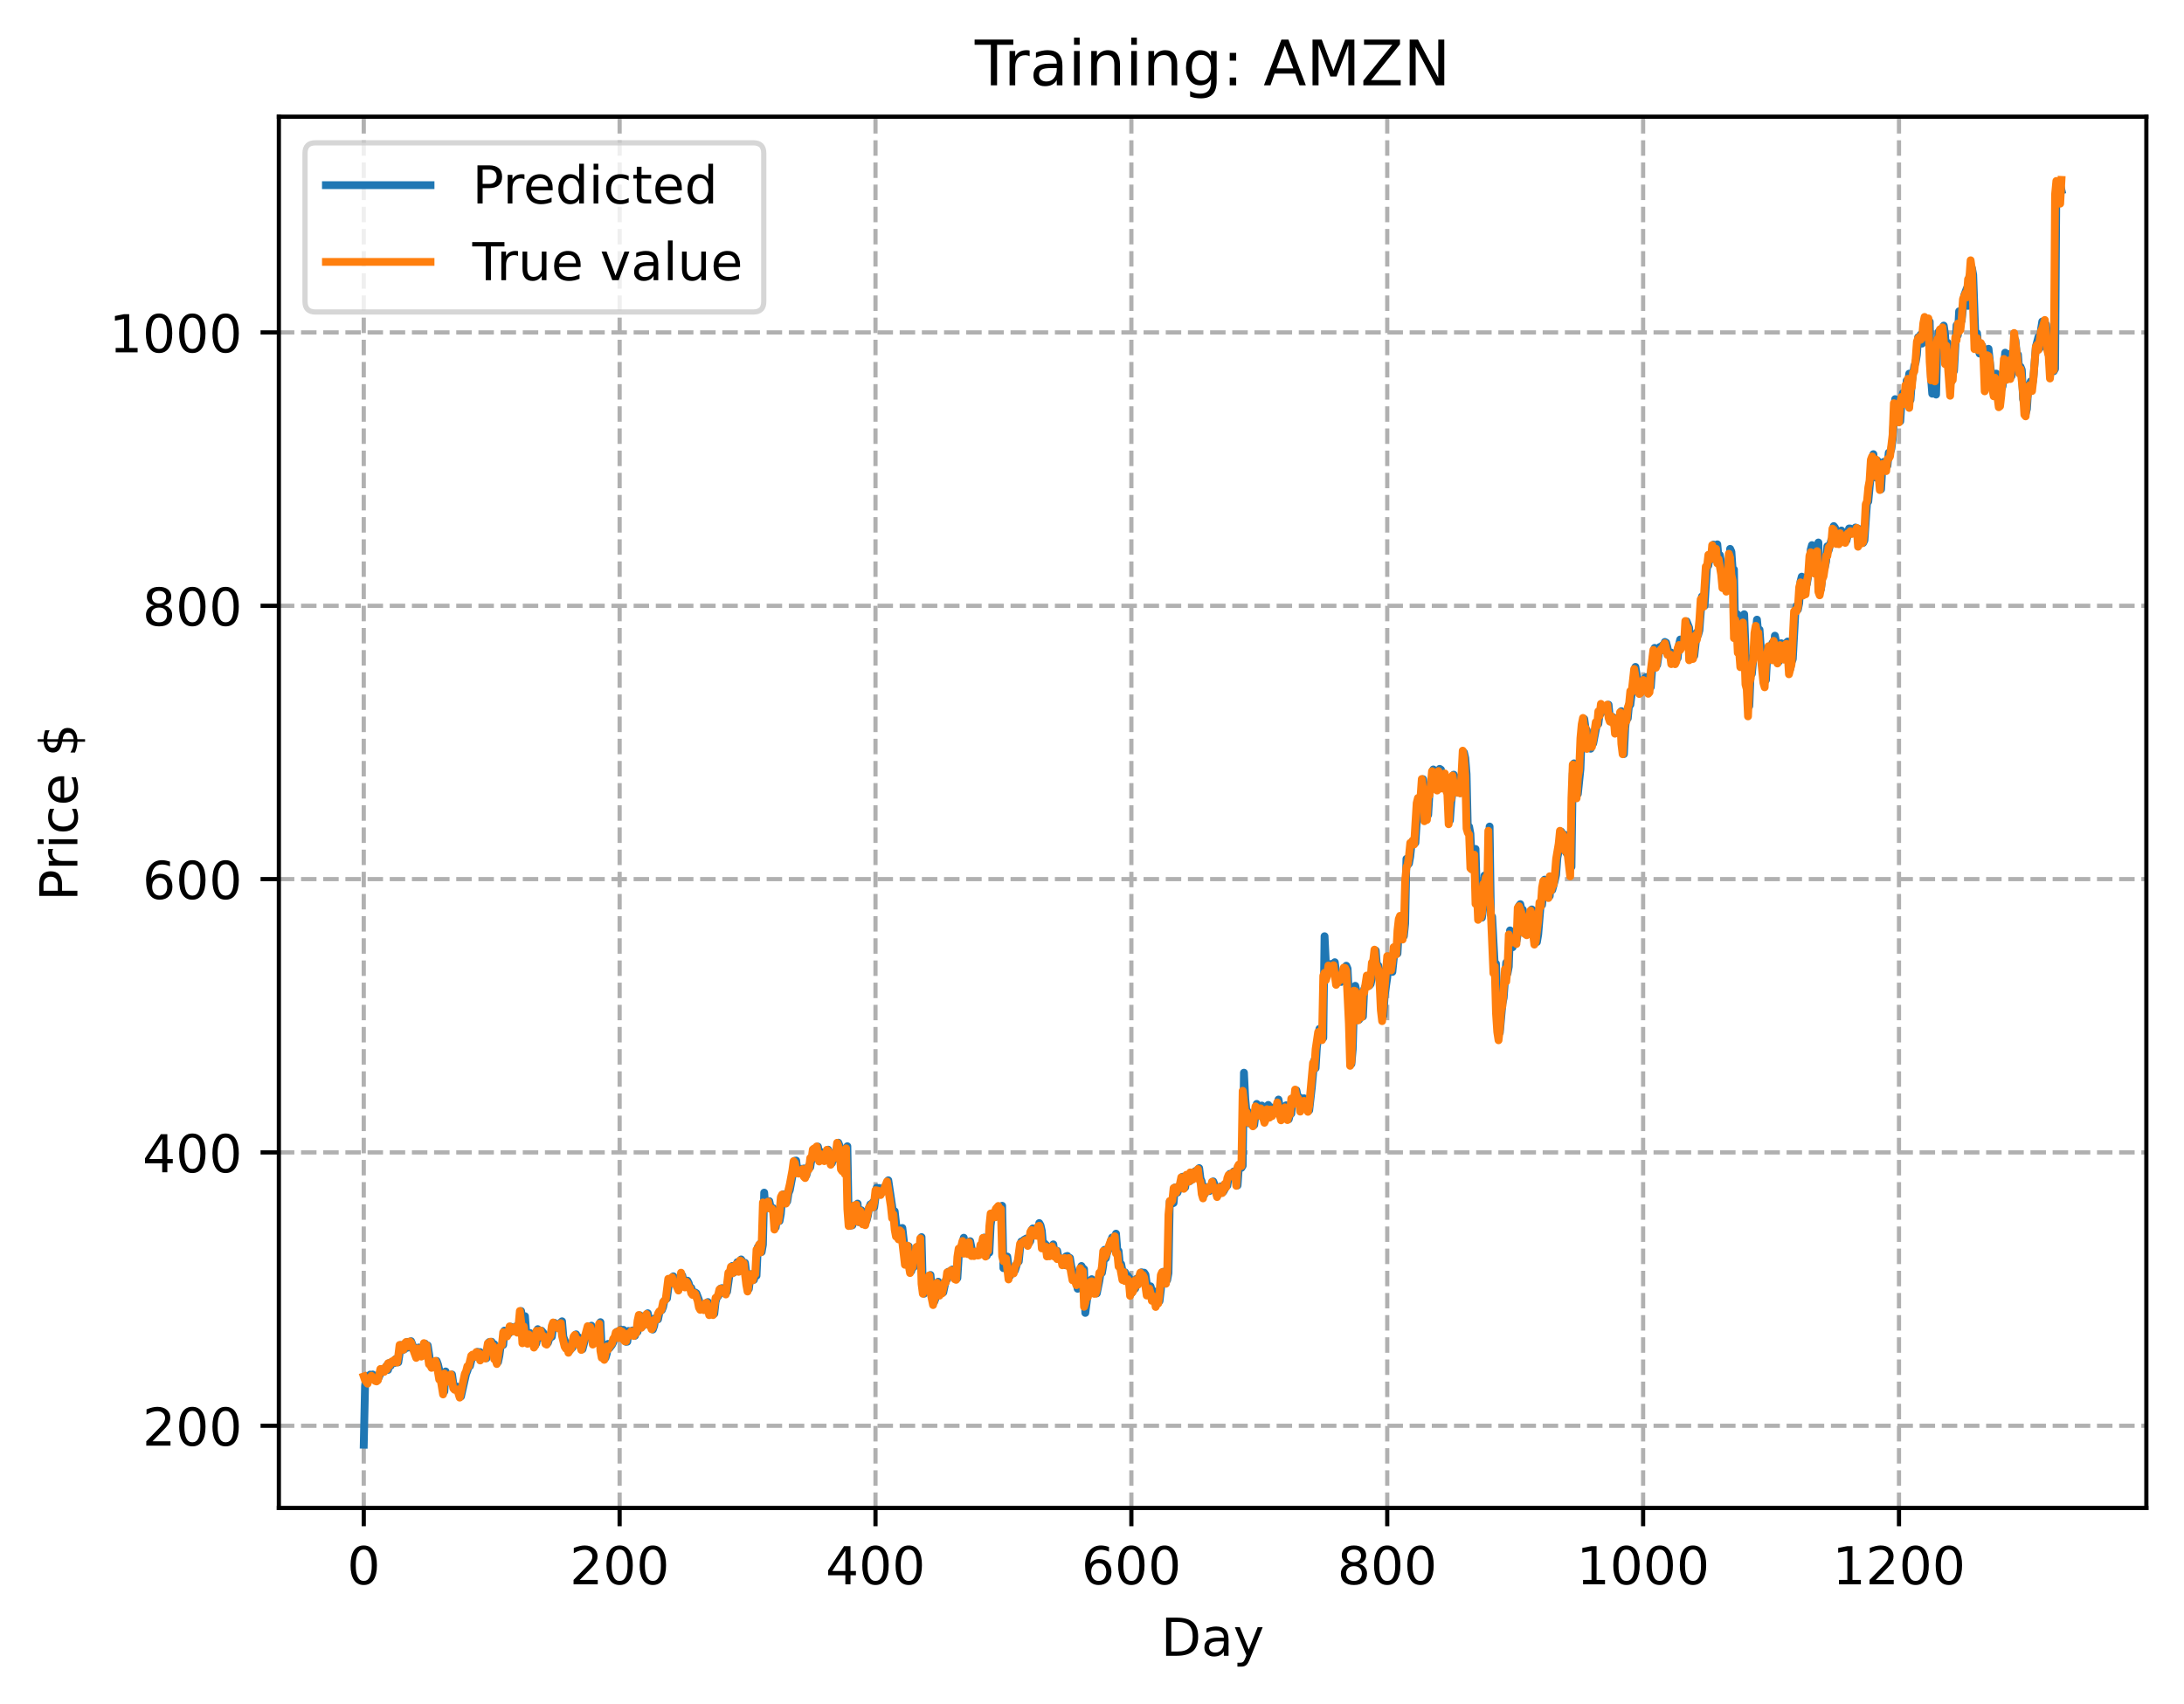 <?xml version="1.0" encoding="utf-8" standalone="no"?>
<!DOCTYPE svg PUBLIC "-//W3C//DTD SVG 1.1//EN"
  "http://www.w3.org/Graphics/SVG/1.1/DTD/svg11.dtd">
<!-- Created with matplotlib (https://matplotlib.org/) -->
<svg height="325.986pt" version="1.1" viewBox="0 0 417.648 325.986" width="417.648pt" xmlns="http://www.w3.org/2000/svg" xmlns:xlink="http://www.w3.org/1999/xlink">
 <defs>
  <style type="text/css">
*{stroke-linecap:butt;stroke-linejoin:round;}
  </style>
 </defs>
 <g id="figure_1">
  <g id="patch_1">
   <path d="M 0 325.986 
L 417.648 325.986 
L 417.648 0 
L 0 0 
z
" style="fill:#ffffff;"/>
  </g>
  <g id="axes_1">
   <g id="patch_2">
    <path d="M 53.328 288.43 
L 410.448 288.43 
L 410.448 22.318 
L 53.328 22.318 
z
" style="fill:#ffffff;"/>
   </g>
   <g id="matplotlib.axis_1">
    <g id="xtick_1">
     <g id="line2d_1">
      <path clip-path="url(#pb71c0a3da9)" d="M 69.561 288.43 
L 69.561 22.318 
" style="fill:none;stroke:#b0b0b0;stroke-dasharray:2.96,1.28;stroke-dashoffset:0;stroke-width:0.8;"/>
     </g>
     <g id="line2d_2">
      <defs>
       <path d="M 0 0 
L 0 3.5 
" id="m17812ebf48" style="stroke:#000000;stroke-width:0.8;"/>
      </defs>
      <g>
       <use style="stroke:#000000;stroke-width:0.8;" x="69.561" xlink:href="#m17812ebf48" y="288.43"/>
      </g>
     </g>
     <g id="text_1">
      <!-- 0 -->
      <defs>
       <path d="M 31.781 66.406 
Q 24.172 66.406 20.328 58.906 
Q 16.5 51.422 16.5 36.375 
Q 16.5 21.391 20.328 13.891 
Q 24.172 6.391 31.781 6.391 
Q 39.453 6.391 43.281 13.891 
Q 47.125 21.391 47.125 36.375 
Q 47.125 51.422 43.281 58.906 
Q 39.453 66.406 31.781 66.406 
z
M 31.781 74.219 
Q 44.047 74.219 50.516 64.516 
Q 56.984 54.828 56.984 36.375 
Q 56.984 17.969 50.516 8.266 
Q 44.047 -1.422 31.781 -1.422 
Q 19.531 -1.422 13.062 8.266 
Q 6.594 17.969 6.594 36.375 
Q 6.594 54.828 13.062 64.516 
Q 19.531 74.219 31.781 74.219 
z
" id="DejaVuSans-48"/>
      </defs>
      <g transform="translate(66.38 303.029)scale(0.1 -0.1)">
       <use xlink:href="#DejaVuSans-48"/>
      </g>
     </g>
    </g>
    <g id="xtick_2">
     <g id="line2d_3">
      <path clip-path="url(#pb71c0a3da9)" d="M 118.491 288.43 
L 118.491 22.318 
" style="fill:none;stroke:#b0b0b0;stroke-dasharray:2.96,1.28;stroke-dashoffset:0;stroke-width:0.8;"/>
     </g>
     <g id="line2d_4">
      <g>
       <use style="stroke:#000000;stroke-width:0.8;" x="118.491" xlink:href="#m17812ebf48" y="288.43"/>
      </g>
     </g>
     <g id="text_2">
      <!-- 200 -->
      <defs>
       <path d="M 19.188 8.297 
L 53.609 8.297 
L 53.609 0 
L 7.328 0 
L 7.328 8.297 
Q 12.938 14.109 22.625 23.891 
Q 32.328 33.688 34.812 36.531 
Q 39.547 41.844 41.422 45.531 
Q 43.312 49.219 43.312 52.781 
Q 43.312 58.594 39.234 62.25 
Q 35.156 65.922 28.609 65.922 
Q 23.969 65.922 18.812 64.312 
Q 13.672 62.703 7.812 59.422 
L 7.812 69.391 
Q 13.766 71.781 18.938 73 
Q 24.125 74.219 28.422 74.219 
Q 39.75 74.219 46.484 68.547 
Q 53.219 62.891 53.219 53.422 
Q 53.219 48.922 51.531 44.891 
Q 49.859 40.875 45.406 35.406 
Q 44.188 33.984 37.641 27.219 
Q 31.109 20.453 19.188 8.297 
z
" id="DejaVuSans-50"/>
      </defs>
      <g transform="translate(108.948 303.029)scale(0.1 -0.1)">
       <use xlink:href="#DejaVuSans-50"/>
       <use x="63.623" xlink:href="#DejaVuSans-48"/>
       <use x="127.246" xlink:href="#DejaVuSans-48"/>
      </g>
     </g>
    </g>
    <g id="xtick_3">
     <g id="line2d_5">
      <path clip-path="url(#pb71c0a3da9)" d="M 167.422 288.43 
L 167.422 22.318 
" style="fill:none;stroke:#b0b0b0;stroke-dasharray:2.96,1.28;stroke-dashoffset:0;stroke-width:0.8;"/>
     </g>
     <g id="line2d_6">
      <g>
       <use style="stroke:#000000;stroke-width:0.8;" x="167.422" xlink:href="#m17812ebf48" y="288.43"/>
      </g>
     </g>
     <g id="text_3">
      <!-- 400 -->
      <defs>
       <path d="M 37.797 64.312 
L 12.891 25.391 
L 37.797 25.391 
z
M 35.203 72.906 
L 47.609 72.906 
L 47.609 25.391 
L 58.016 25.391 
L 58.016 17.188 
L 47.609 17.188 
L 47.609 0 
L 37.797 0 
L 37.797 17.188 
L 4.891 17.188 
L 4.891 26.703 
z
" id="DejaVuSans-52"/>
      </defs>
      <g transform="translate(157.878 303.029)scale(0.1 -0.1)">
       <use xlink:href="#DejaVuSans-52"/>
       <use x="63.623" xlink:href="#DejaVuSans-48"/>
       <use x="127.246" xlink:href="#DejaVuSans-48"/>
      </g>
     </g>
    </g>
    <g id="xtick_4">
     <g id="line2d_7">
      <path clip-path="url(#pb71c0a3da9)" d="M 216.353 288.43 
L 216.353 22.318 
" style="fill:none;stroke:#b0b0b0;stroke-dasharray:2.96,1.28;stroke-dashoffset:0;stroke-width:0.8;"/>
     </g>
     <g id="line2d_8">
      <g>
       <use style="stroke:#000000;stroke-width:0.8;" x="216.353" xlink:href="#m17812ebf48" y="288.43"/>
      </g>
     </g>
     <g id="text_4">
      <!-- 600 -->
      <defs>
       <path d="M 33.016 40.375 
Q 26.375 40.375 22.484 35.828 
Q 18.609 31.297 18.609 23.391 
Q 18.609 15.531 22.484 10.953 
Q 26.375 6.391 33.016 6.391 
Q 39.656 6.391 43.531 10.953 
Q 47.406 15.531 47.406 23.391 
Q 47.406 31.297 43.531 35.828 
Q 39.656 40.375 33.016 40.375 
z
M 52.594 71.297 
L 52.594 62.312 
Q 48.875 64.062 45.094 64.984 
Q 41.312 65.922 37.594 65.922 
Q 27.828 65.922 22.672 59.328 
Q 17.531 52.734 16.797 39.406 
Q 19.672 43.656 24.016 45.922 
Q 28.375 48.188 33.594 48.188 
Q 44.578 48.188 50.953 41.516 
Q 57.328 34.859 57.328 23.391 
Q 57.328 12.156 50.688 5.359 
Q 44.047 -1.422 33.016 -1.422 
Q 20.359 -1.422 13.672 8.266 
Q 6.984 17.969 6.984 36.375 
Q 6.984 53.656 15.188 63.938 
Q 23.391 74.219 37.203 74.219 
Q 40.922 74.219 44.703 73.484 
Q 48.484 72.75 52.594 71.297 
z
" id="DejaVuSans-54"/>
      </defs>
      <g transform="translate(206.809 303.029)scale(0.1 -0.1)">
       <use xlink:href="#DejaVuSans-54"/>
       <use x="63.623" xlink:href="#DejaVuSans-48"/>
       <use x="127.246" xlink:href="#DejaVuSans-48"/>
      </g>
     </g>
    </g>
    <g id="xtick_5">
     <g id="line2d_9">
      <path clip-path="url(#pb71c0a3da9)" d="M 265.283 288.43 
L 265.283 22.318 
" style="fill:none;stroke:#b0b0b0;stroke-dasharray:2.96,1.28;stroke-dashoffset:0;stroke-width:0.8;"/>
     </g>
     <g id="line2d_10">
      <g>
       <use style="stroke:#000000;stroke-width:0.8;" x="265.283" xlink:href="#m17812ebf48" y="288.43"/>
      </g>
     </g>
     <g id="text_5">
      <!-- 800 -->
      <defs>
       <path d="M 31.781 34.625 
Q 24.75 34.625 20.719 30.859 
Q 16.703 27.094 16.703 20.516 
Q 16.703 13.922 20.719 10.156 
Q 24.75 6.391 31.781 6.391 
Q 38.812 6.391 42.859 10.172 
Q 46.922 13.969 46.922 20.516 
Q 46.922 27.094 42.891 30.859 
Q 38.875 34.625 31.781 34.625 
z
M 21.922 38.812 
Q 15.578 40.375 12.031 44.719 
Q 8.5 49.078 8.5 55.328 
Q 8.5 64.062 14.719 69.141 
Q 20.953 74.219 31.781 74.219 
Q 42.672 74.219 48.875 69.141 
Q 55.078 64.062 55.078 55.328 
Q 55.078 49.078 51.531 44.719 
Q 48 40.375 41.703 38.812 
Q 48.828 37.156 52.797 32.312 
Q 56.781 27.484 56.781 20.516 
Q 56.781 9.906 50.312 4.234 
Q 43.844 -1.422 31.781 -1.422 
Q 19.734 -1.422 13.25 4.234 
Q 6.781 9.906 6.781 20.516 
Q 6.781 27.484 10.781 32.312 
Q 14.797 37.156 21.922 38.812 
z
M 18.312 54.391 
Q 18.312 48.734 21.844 45.562 
Q 25.391 42.391 31.781 42.391 
Q 38.141 42.391 41.719 45.562 
Q 45.312 48.734 45.312 54.391 
Q 45.312 60.062 41.719 63.234 
Q 38.141 66.406 31.781 66.406 
Q 25.391 66.406 21.844 63.234 
Q 18.312 60.062 18.312 54.391 
z
" id="DejaVuSans-56"/>
      </defs>
      <g transform="translate(255.74 303.029)scale(0.1 -0.1)">
       <use xlink:href="#DejaVuSans-56"/>
       <use x="63.623" xlink:href="#DejaVuSans-48"/>
       <use x="127.246" xlink:href="#DejaVuSans-48"/>
      </g>
     </g>
    </g>
    <g id="xtick_6">
     <g id="line2d_11">
      <path clip-path="url(#pb71c0a3da9)" d="M 314.214 288.43 
L 314.214 22.318 
" style="fill:none;stroke:#b0b0b0;stroke-dasharray:2.96,1.28;stroke-dashoffset:0;stroke-width:0.8;"/>
     </g>
     <g id="line2d_12">
      <g>
       <use style="stroke:#000000;stroke-width:0.8;" x="314.214" xlink:href="#m17812ebf48" y="288.43"/>
      </g>
     </g>
     <g id="text_6">
      <!-- 1000 -->
      <defs>
       <path d="M 12.406 8.297 
L 28.516 8.297 
L 28.516 63.922 
L 10.984 60.406 
L 10.984 69.391 
L 28.422 72.906 
L 38.281 72.906 
L 38.281 8.297 
L 54.391 8.297 
L 54.391 0 
L 12.406 0 
z
" id="DejaVuSans-49"/>
      </defs>
      <g transform="translate(301.489 303.029)scale(0.1 -0.1)">
       <use xlink:href="#DejaVuSans-49"/>
       <use x="63.623" xlink:href="#DejaVuSans-48"/>
       <use x="127.246" xlink:href="#DejaVuSans-48"/>
       <use x="190.869" xlink:href="#DejaVuSans-48"/>
      </g>
     </g>
    </g>
    <g id="xtick_7">
     <g id="line2d_13">
      <path clip-path="url(#pb71c0a3da9)" d="M 363.144 288.43 
L 363.144 22.318 
" style="fill:none;stroke:#b0b0b0;stroke-dasharray:2.96,1.28;stroke-dashoffset:0;stroke-width:0.8;"/>
     </g>
     <g id="line2d_14">
      <g>
       <use style="stroke:#000000;stroke-width:0.8;" x="363.144" xlink:href="#m17812ebf48" y="288.43"/>
      </g>
     </g>
     <g id="text_7">
      <!-- 1200 -->
      <g transform="translate(350.419 303.029)scale(0.1 -0.1)">
       <use xlink:href="#DejaVuSans-49"/>
       <use x="63.623" xlink:href="#DejaVuSans-50"/>
       <use x="127.246" xlink:href="#DejaVuSans-48"/>
       <use x="190.869" xlink:href="#DejaVuSans-48"/>
      </g>
     </g>
    </g>
    <g id="text_8">
     <!-- Day -->
     <defs>
      <path d="M 19.672 64.797 
L 19.672 8.109 
L 31.594 8.109 
Q 46.688 8.109 53.688 14.938 
Q 60.688 21.781 60.688 36.531 
Q 60.688 51.172 53.688 57.984 
Q 46.688 64.797 31.594 64.797 
z
M 9.812 72.906 
L 30.078 72.906 
Q 51.266 72.906 61.172 64.094 
Q 71.094 55.281 71.094 36.531 
Q 71.094 17.672 61.125 8.828 
Q 51.172 0 30.078 0 
L 9.812 0 
z
" id="DejaVuSans-68"/>
      <path d="M 34.281 27.484 
Q 23.391 27.484 19.188 25 
Q 14.984 22.516 14.984 16.5 
Q 14.984 11.719 18.141 8.906 
Q 21.297 6.109 26.703 6.109 
Q 34.188 6.109 38.703 11.406 
Q 43.219 16.703 43.219 25.484 
L 43.219 27.484 
z
M 52.203 31.203 
L 52.203 0 
L 43.219 0 
L 43.219 8.297 
Q 40.141 3.328 35.547 0.953 
Q 30.953 -1.422 24.312 -1.422 
Q 15.922 -1.422 10.953 3.297 
Q 6 8.016 6 15.922 
Q 6 25.141 12.172 29.828 
Q 18.359 34.516 30.609 34.516 
L 43.219 34.516 
L 43.219 35.406 
Q 43.219 41.609 39.141 45 
Q 35.062 48.391 27.688 48.391 
Q 23 48.391 18.547 47.266 
Q 14.109 46.141 10.016 43.891 
L 10.016 52.203 
Q 14.938 54.109 19.578 55.047 
Q 24.219 56 28.609 56 
Q 40.484 56 46.344 49.844 
Q 52.203 43.703 52.203 31.203 
z
" id="DejaVuSans-97"/>
      <path d="M 32.172 -5.078 
Q 28.375 -14.844 24.75 -17.812 
Q 21.141 -20.797 15.094 -20.797 
L 7.906 -20.797 
L 7.906 -13.281 
L 13.188 -13.281 
Q 16.891 -13.281 18.938 -11.516 
Q 21 -9.766 23.484 -3.219 
L 25.094 0.875 
L 2.984 54.688 
L 12.5 54.688 
L 29.594 11.922 
L 46.688 54.688 
L 56.203 54.688 
z
" id="DejaVuSans-121"/>
     </defs>
     <g transform="translate(222.015 316.707)scale(0.1 -0.1)">
      <use xlink:href="#DejaVuSans-68"/>
      <use x="77.002" xlink:href="#DejaVuSans-97"/>
      <use x="138.281" xlink:href="#DejaVuSans-121"/>
     </g>
    </g>
   </g>
   <g id="matplotlib.axis_2">
    <g id="ytick_1">
     <g id="line2d_15">
      <path clip-path="url(#pb71c0a3da9)" d="M 53.328 272.714 
L 410.448 272.714 
" style="fill:none;stroke:#b0b0b0;stroke-dasharray:2.96,1.28;stroke-dashoffset:0;stroke-width:0.8;"/>
     </g>
     <g id="line2d_16">
      <defs>
       <path d="M 0 0 
L -3.5 0 
" id="mb2e8e2f189" style="stroke:#000000;stroke-width:0.8;"/>
      </defs>
      <g>
       <use style="stroke:#000000;stroke-width:0.8;" x="53.328" xlink:href="#mb2e8e2f189" y="272.714"/>
      </g>
     </g>
     <g id="text_9">
      <!-- 200 -->
      <g transform="translate(27.241 276.513)scale(0.1 -0.1)">
       <use xlink:href="#DejaVuSans-50"/>
       <use x="63.623" xlink:href="#DejaVuSans-48"/>
       <use x="127.246" xlink:href="#DejaVuSans-48"/>
      </g>
     </g>
    </g>
    <g id="ytick_2">
     <g id="line2d_17">
      <path clip-path="url(#pb71c0a3da9)" d="M 53.328 220.432 
L 410.448 220.432 
" style="fill:none;stroke:#b0b0b0;stroke-dasharray:2.96,1.28;stroke-dashoffset:0;stroke-width:0.8;"/>
     </g>
     <g id="line2d_18">
      <g>
       <use style="stroke:#000000;stroke-width:0.8;" x="53.328" xlink:href="#mb2e8e2f189" y="220.432"/>
      </g>
     </g>
     <g id="text_10">
      <!-- 400 -->
      <g transform="translate(27.241 224.231)scale(0.1 -0.1)">
       <use xlink:href="#DejaVuSans-52"/>
       <use x="63.623" xlink:href="#DejaVuSans-48"/>
       <use x="127.246" xlink:href="#DejaVuSans-48"/>
      </g>
     </g>
    </g>
    <g id="ytick_3">
     <g id="line2d_19">
      <path clip-path="url(#pb71c0a3da9)" d="M 53.328 168.15 
L 410.448 168.15 
" style="fill:none;stroke:#b0b0b0;stroke-dasharray:2.96,1.28;stroke-dashoffset:0;stroke-width:0.8;"/>
     </g>
     <g id="line2d_20">
      <g>
       <use style="stroke:#000000;stroke-width:0.8;" x="53.328" xlink:href="#mb2e8e2f189" y="168.15"/>
      </g>
     </g>
     <g id="text_11">
      <!-- 600 -->
      <g transform="translate(27.241 171.95)scale(0.1 -0.1)">
       <use xlink:href="#DejaVuSans-54"/>
       <use x="63.623" xlink:href="#DejaVuSans-48"/>
       <use x="127.246" xlink:href="#DejaVuSans-48"/>
      </g>
     </g>
    </g>
    <g id="ytick_4">
     <g id="line2d_21">
      <path clip-path="url(#pb71c0a3da9)" d="M 53.328 115.869 
L 410.448 115.869 
" style="fill:none;stroke:#b0b0b0;stroke-dasharray:2.96,1.28;stroke-dashoffset:0;stroke-width:0.8;"/>
     </g>
     <g id="line2d_22">
      <g>
       <use style="stroke:#000000;stroke-width:0.8;" x="53.328" xlink:href="#mb2e8e2f189" y="115.869"/>
      </g>
     </g>
     <g id="text_12">
      <!-- 800 -->
      <g transform="translate(27.241 119.668)scale(0.1 -0.1)">
       <use xlink:href="#DejaVuSans-56"/>
       <use x="63.623" xlink:href="#DejaVuSans-48"/>
       <use x="127.246" xlink:href="#DejaVuSans-48"/>
      </g>
     </g>
    </g>
    <g id="ytick_5">
     <g id="line2d_23">
      <path clip-path="url(#pb71c0a3da9)" d="M 53.328 63.587 
L 410.448 63.587 
" style="fill:none;stroke:#b0b0b0;stroke-dasharray:2.96,1.28;stroke-dashoffset:0;stroke-width:0.8;"/>
     </g>
     <g id="line2d_24">
      <g>
       <use style="stroke:#000000;stroke-width:0.8;" x="53.328" xlink:href="#mb2e8e2f189" y="63.587"/>
      </g>
     </g>
     <g id="text_13">
      <!-- 1000 -->
      <g transform="translate(20.878 67.386)scale(0.1 -0.1)">
       <use xlink:href="#DejaVuSans-49"/>
       <use x="63.623" xlink:href="#DejaVuSans-48"/>
       <use x="127.246" xlink:href="#DejaVuSans-48"/>
       <use x="190.869" xlink:href="#DejaVuSans-48"/>
      </g>
     </g>
    </g>
    <g id="text_14">
     <!-- Price $ -->
     <defs>
      <path d="M 19.672 64.797 
L 19.672 37.406 
L 32.078 37.406 
Q 38.969 37.406 42.719 40.969 
Q 46.484 44.531 46.484 51.125 
Q 46.484 57.672 42.719 61.234 
Q 38.969 64.797 32.078 64.797 
z
M 9.812 72.906 
L 32.078 72.906 
Q 44.344 72.906 50.609 67.359 
Q 56.891 61.812 56.891 51.125 
Q 56.891 40.328 50.609 34.812 
Q 44.344 29.297 32.078 29.297 
L 19.672 29.297 
L 19.672 0 
L 9.812 0 
z
" id="DejaVuSans-80"/>
      <path d="M 41.109 46.297 
Q 39.594 47.172 37.812 47.578 
Q 36.031 48 33.891 48 
Q 26.266 48 22.188 43.047 
Q 18.109 38.094 18.109 28.812 
L 18.109 0 
L 9.078 0 
L 9.078 54.688 
L 18.109 54.688 
L 18.109 46.188 
Q 20.953 51.172 25.484 53.578 
Q 30.031 56 36.531 56 
Q 37.453 56 38.578 55.875 
Q 39.703 55.766 41.062 55.516 
z
" id="DejaVuSans-114"/>
      <path d="M 9.422 54.688 
L 18.406 54.688 
L 18.406 0 
L 9.422 0 
z
M 9.422 75.984 
L 18.406 75.984 
L 18.406 64.594 
L 9.422 64.594 
z
" id="DejaVuSans-105"/>
      <path d="M 48.781 52.594 
L 48.781 44.188 
Q 44.969 46.297 41.141 47.344 
Q 37.312 48.391 33.406 48.391 
Q 24.656 48.391 19.812 42.844 
Q 14.984 37.312 14.984 27.297 
Q 14.984 17.281 19.812 11.734 
Q 24.656 6.203 33.406 6.203 
Q 37.312 6.203 41.141 7.25 
Q 44.969 8.297 48.781 10.406 
L 48.781 2.094 
Q 45.016 0.344 40.984 -0.531 
Q 36.969 -1.422 32.422 -1.422 
Q 20.062 -1.422 12.781 6.344 
Q 5.516 14.109 5.516 27.297 
Q 5.516 40.672 12.859 48.328 
Q 20.219 56 33.016 56 
Q 37.156 56 41.109 55.141 
Q 45.062 54.297 48.781 52.594 
z
" id="DejaVuSans-99"/>
      <path d="M 56.203 29.594 
L 56.203 25.203 
L 14.891 25.203 
Q 15.484 15.922 20.484 11.062 
Q 25.484 6.203 34.422 6.203 
Q 39.594 6.203 44.453 7.469 
Q 49.312 8.734 54.109 11.281 
L 54.109 2.781 
Q 49.266 0.734 44.188 -0.344 
Q 39.109 -1.422 33.891 -1.422 
Q 20.797 -1.422 13.156 6.188 
Q 5.516 13.812 5.516 26.812 
Q 5.516 40.234 12.766 48.109 
Q 20.016 56 32.328 56 
Q 43.359 56 49.781 48.891 
Q 56.203 41.797 56.203 29.594 
z
M 47.219 32.234 
Q 47.125 39.594 43.094 43.984 
Q 39.062 48.391 32.422 48.391 
Q 24.906 48.391 20.391 44.141 
Q 15.875 39.891 15.188 32.172 
z
" id="DejaVuSans-101"/>
      <path id="DejaVuSans-32"/>
      <path d="M 33.797 -14.703 
L 28.906 -14.703 
L 28.859 0 
Q 23.734 0.094 18.609 1.188 
Q 13.484 2.297 8.297 4.5 
L 8.297 13.281 
Q 13.281 10.156 18.375 8.562 
Q 23.484 6.984 28.906 6.938 
L 28.906 29.203 
Q 18.109 30.953 13.203 35.156 
Q 8.297 39.359 8.297 46.688 
Q 8.297 54.641 13.625 59.219 
Q 18.953 63.812 28.906 64.5 
L 28.906 75.984 
L 33.797 75.984 
L 33.797 64.656 
Q 38.328 64.453 42.578 63.688 
Q 46.828 62.938 50.875 61.625 
L 50.875 53.078 
Q 46.828 55.125 42.547 56.25 
Q 38.281 57.375 33.797 57.562 
L 33.797 36.719 
Q 44.875 35.016 50.094 30.609 
Q 55.328 26.219 55.328 18.609 
Q 55.328 10.359 49.781 5.594 
Q 44.234 0.828 33.797 0.094 
z
M 28.906 37.594 
L 28.906 57.625 
Q 23.25 56.984 20.266 54.391 
Q 17.281 51.812 17.281 47.516 
Q 17.281 43.312 20.031 40.969 
Q 22.797 38.625 28.906 37.594 
z
M 33.797 28.219 
L 33.797 7.078 
Q 39.984 7.906 43.141 10.594 
Q 46.297 13.281 46.297 17.672 
Q 46.297 21.969 43.281 24.5 
Q 40.281 27.047 33.797 28.219 
z
" id="DejaVuSans-36"/>
     </defs>
     <g transform="translate(14.798 172.342)rotate(-90)scale(0.1 -0.1)">
      <use xlink:href="#DejaVuSans-80"/>
      <use x="58.553" xlink:href="#DejaVuSans-114"/>
      <use x="99.666" xlink:href="#DejaVuSans-105"/>
      <use x="127.449" xlink:href="#DejaVuSans-99"/>
      <use x="182.43" xlink:href="#DejaVuSans-101"/>
      <use x="243.953" xlink:href="#DejaVuSans-32"/>
      <use x="275.74" xlink:href="#DejaVuSans-36"/>
     </g>
    </g>
   </g>
   <g id="line2d_25">
    <path clip-path="url(#pb71c0a3da9)" d="M 69.561 276.334 
L 69.806 265.137 
L 70.05 263.208 
L 70.295 263.31 
L 70.539 264.007 
L 70.784 262.923 
L 71.029 263.517 
L 71.273 262.904 
L 71.518 263.588 
L 71.763 263.51 
L 72.007 263.809 
L 72.252 263.872 
L 72.741 262.782 
L 72.986 261.862 
L 73.475 262.074 
L 73.72 262.028 
L 73.965 261.186 
L 74.209 262.032 
L 74.454 260.705 
L 74.699 261.249 
L 74.943 260.609 
L 75.188 260.447 
L 75.433 260.709 
L 75.677 259.936 
L 76.166 260.578 
L 76.656 257.261 
L 76.9 257.986 
L 77.145 258.187 
L 77.39 258.055 
L 77.634 256.966 
L 77.879 256.664 
L 78.124 257.748 
L 78.613 256.537 
L 79.347 258.394 
L 79.592 258.583 
L 79.836 259.376 
L 80.081 257.741 
L 80.326 258.653 
L 80.815 259.301 
L 81.304 257.009 
L 81.549 257.6 
L 81.794 257.35 
L 82.283 260.538 
L 82.527 260.617 
L 82.772 261.263 
L 83.017 261.074 
L 83.261 261.294 
L 83.506 260.308 
L 83.751 260.981 
L 83.995 261.999 
L 84.24 263.592 
L 84.485 263.597 
L 84.974 266.159 
L 85.219 262.324 
L 85.463 264.184 
L 85.708 264.142 
L 85.953 263.648 
L 86.197 263.661 
L 86.442 262.903 
L 86.687 264.617 
L 86.931 265.297 
L 87.176 265.475 
L 87.421 265.224 
L 87.665 265.493 
L 87.91 266.585 
L 88.154 267.116 
L 89.133 262.789 
L 89.378 262.205 
L 89.622 261.319 
L 89.867 261.297 
L 90.356 259.275 
L 90.601 259.306 
L 90.846 259.529 
L 91.09 258.862 
L 91.335 258.57 
L 91.58 258.971 
L 91.824 258.623 
L 92.069 259.75 
L 92.314 259.184 
L 92.558 259.066 
L 93.048 259.787 
L 93.537 256.702 
L 93.781 257.359 
L 94.026 256.649 
L 94.271 258.042 
L 94.515 257.102 
L 94.76 259.776 
L 95.005 260.003 
L 95.249 260.52 
L 95.494 259.335 
L 95.739 257.478 
L 96.228 257.247 
L 96.473 254.516 
L 96.717 255.384 
L 96.962 254.845 
L 97.207 255.195 
L 97.451 254.94 
L 97.696 253.771 
L 97.941 254.006 
L 98.185 254.585 
L 98.675 253.694 
L 99.164 254.695 
L 99.409 253.213 
L 99.653 250.768 
L 99.898 252.802 
L 100.142 256.435 
L 100.387 251.752 
L 100.632 254.867 
L 100.876 255.185 
L 101.121 256.626 
L 101.366 254.974 
L 101.61 256.294 
L 101.855 256.895 
L 102.1 256.146 
L 102.344 257.355 
L 102.589 256.908 
L 102.834 254.233 
L 103.078 254.827 
L 103.323 255.871 
L 103.568 254.533 
L 104.302 255.434 
L 104.546 256.455 
L 104.791 256.838 
L 105.036 256.07 
L 105.28 255.779 
L 105.525 255.697 
L 105.769 253.794 
L 106.014 253.016 
L 106.259 253.336 
L 106.748 253.277 
L 106.993 253.789 
L 107.237 252.953 
L 107.482 252.728 
L 107.727 255.69 
L 108.461 257.613 
L 108.705 257.299 
L 108.95 258.35 
L 109.195 257.639 
L 109.439 257.808 
L 109.929 255.656 
L 110.173 255.22 
L 110.418 256.226 
L 110.663 255.788 
L 110.907 256.785 
L 111.152 257.048 
L 111.397 258.069 
L 112.375 254.239 
L 112.62 253.768 
L 112.864 254.894 
L 113.109 253.571 
L 113.598 256.904 
L 113.843 256.721 
L 114.088 256.122 
L 114.332 254.575 
L 114.577 254.506 
L 114.822 252.898 
L 115.066 258.188 
L 115.311 258.984 
L 115.556 258.316 
L 115.8 259.705 
L 116.045 258.884 
L 116.29 257.044 
L 116.534 257.891 
L 117.024 257.249 
L 117.268 256.766 
L 117.513 255.841 
L 117.757 255.604 
L 118.002 254.715 
L 118.491 255.604 
L 118.736 254.311 
L 118.981 254.88 
L 119.225 254.367 
L 119.47 256.118 
L 119.715 256.654 
L 119.959 256.63 
L 120.204 254.571 
L 120.449 255.391 
L 120.938 254.483 
L 121.183 255.286 
L 121.427 255.499 
L 121.672 254.741 
L 121.917 254.763 
L 122.161 252.462 
L 122.406 251.592 
L 122.651 253.344 
L 122.895 253.658 
L 123.14 252.825 
L 123.385 253.2 
L 123.874 251.191 
L 124.363 253.353 
L 124.608 253.382 
L 124.852 254.305 
L 125.097 253.592 
L 125.342 252.1 
L 125.586 252.416 
L 125.831 252.364 
L 126.076 251.136 
L 126.32 250.748 
L 126.565 250.594 
L 126.81 249.986 
L 127.054 248.778 
L 127.544 248.37 
L 128.033 244.622 
L 128.278 244.85 
L 128.767 244.127 
L 129.012 245.472 
L 129.256 245.128 
L 129.501 245.205 
L 129.745 245.881 
L 129.99 246.175 
L 130.235 245.479 
L 130.479 243.98 
L 130.724 245.095 
L 130.969 245.51 
L 131.213 245.607 
L 131.458 244.951 
L 131.703 245.435 
L 131.947 246.336 
L 132.192 246.321 
L 132.437 247.161 
L 132.681 247.463 
L 132.926 247.207 
L 133.171 247.363 
L 133.66 248.639 
L 133.905 250.043 
L 134.149 250.15 
L 134.394 250.115 
L 134.639 249.711 
L 134.883 250.399 
L 135.128 249.262 
L 135.373 249.047 
L 135.617 249.982 
L 135.862 251.402 
L 136.106 251.151 
L 136.351 250.564 
L 136.596 251.282 
L 136.84 249.037 
L 137.085 248.153 
L 137.33 247.94 
L 137.574 247.497 
L 137.819 246.463 
L 138.064 246.382 
L 138.308 246.669 
L 138.553 246.639 
L 139.042 247.078 
L 139.532 243.591 
L 139.776 243.425 
L 140.021 242.149 
L 140.266 243.451 
L 140.51 242.534 
L 140.755 242.825 
L 141 241.422 
L 141.489 243.072 
L 141.733 240.897 
L 141.978 241.297 
L 142.223 242.399 
L 142.467 241.545 
L 142.957 245.378 
L 143.201 246.537 
L 143.446 244.527 
L 143.691 243.716 
L 143.935 243.97 
L 144.18 244.797 
L 144.425 243.658 
L 144.669 244.021 
L 144.914 238.551 
L 145.159 239.613 
L 145.403 237.869 
L 145.648 239.482 
L 145.893 238.081 
L 146.137 228.119 
L 146.382 231.195 
L 146.627 230.281 
L 146.871 230.557 
L 147.116 229.75 
L 147.361 230.911 
L 147.85 231.088 
L 148.094 231.529 
L 148.339 234.752 
L 148.584 233.072 
L 148.828 232.207 
L 149.073 233.551 
L 149.318 232.193 
L 149.562 229.077 
L 149.807 228.443 
L 150.052 229.025 
L 150.296 229.295 
L 150.541 229.799 
L 150.786 228.229 
L 151.03 227.65 
L 151.764 223.796 
L 152.009 222.01 
L 152.254 221.988 
L 152.498 224.076 
L 152.743 223.779 
L 152.988 224.135 
L 153.232 223.573 
L 153.477 223.933 
L 153.721 223.499 
L 153.966 224.626 
L 154.211 224.793 
L 154.7 222.922 
L 154.945 223.259 
L 155.189 221.559 
L 155.434 221.718 
L 155.679 219.864 
L 155.923 219.653 
L 156.168 220.624 
L 156.413 219.319 
L 156.902 221.587 
L 157.147 220.392 
L 157.391 221.057 
L 157.636 221.058 
L 157.881 221.941 
L 158.125 220.568 
L 158.37 219.901 
L 158.859 221.087 
L 159.104 222.452 
L 159.349 220.739 
L 159.838 221.638 
L 160.082 220.654 
L 160.327 218.569 
L 160.572 219.233 
L 160.816 220.431 
L 161.061 223.179 
L 161.306 223.288 
L 161.55 221.483 
L 161.795 224.378 
L 162.04 219.246 
L 162.284 232.656 
L 162.529 234.462 
L 162.774 233.137 
L 163.018 234.36 
L 163.508 230.52 
L 163.752 230.6 
L 163.997 230.214 
L 164.242 233.757 
L 164.486 231.6 
L 164.731 231.493 
L 165.22 233.985 
L 165.465 233.399 
L 165.709 233.5 
L 165.954 232.558 
L 166.199 230.996 
L 166.443 230.353 
L 166.688 230.858 
L 166.933 229.951 
L 167.177 230.899 
L 167.667 227.173 
L 167.911 227.34 
L 168.156 227.238 
L 168.401 227.795 
L 168.89 227.944 
L 169.135 227.042 
L 169.624 226.508 
L 169.869 225.762 
L 170.847 232.319 
L 171.092 231.682 
L 171.581 236.078 
L 171.826 235.579 
L 172.07 236.04 
L 172.315 234.932 
L 172.56 234.882 
L 173.294 241.365 
L 173.538 239.195 
L 173.783 238.383 
L 174.028 241.807 
L 174.272 243.127 
L 174.517 241.533 
L 174.762 242.337 
L 175.006 239.994 
L 175.251 239.964 
L 175.496 238.474 
L 175.74 238.358 
L 175.985 239.316 
L 176.23 236.628 
L 176.474 246.313 
L 176.719 247.453 
L 177.453 244.225 
L 177.942 243.868 
L 178.187 246.751 
L 178.431 248.295 
L 178.676 248.975 
L 178.921 248.3 
L 179.165 245.463 
L 179.41 245.154 
L 179.655 246.804 
L 179.899 247.434 
L 180.144 247.188 
L 180.389 247.201 
L 180.878 244.847 
L 181.123 244.721 
L 181.367 243.249 
L 181.857 243.574 
L 182.101 242.827 
L 182.346 243.094 
L 182.835 244.501 
L 183.08 244.474 
L 183.325 240.452 
L 183.569 238.817 
L 183.814 238.869 
L 184.303 236.746 
L 184.548 239.146 
L 184.792 239.427 
L 185.037 239.169 
L 185.282 239.221 
L 185.526 237.41 
L 186.016 239.901 
L 186.26 239.613 
L 186.505 239.94 
L 186.75 239.567 
L 187.239 239.853 
L 187.484 239.814 
L 187.728 238.03 
L 187.973 237.821 
L 188.218 236.715 
L 188.462 237.884 
L 188.707 240.184 
L 188.952 238.554 
L 189.196 239.594 
L 189.441 234.384 
L 189.685 232.436 
L 189.93 232.891 
L 190.175 232.028 
L 190.419 232.777 
L 190.664 231.066 
L 190.909 230.82 
L 191.153 230.828 
L 191.398 231.227 
L 191.643 230.635 
L 191.887 242.563 
L 192.132 241.188 
L 192.377 240.618 
L 192.621 240.346 
L 193.111 244.116 
L 193.355 242.551 
L 193.6 242.822 
L 193.845 242.741 
L 194.089 243.018 
L 194.579 241.416 
L 194.823 241.287 
L 195.068 238.707 
L 195.312 237.462 
L 195.557 237.7 
L 195.802 237.159 
L 196.291 236.885 
L 196.78 237.775 
L 197.025 237.386 
L 197.27 235.296 
L 197.514 234.967 
L 197.759 235.913 
L 198.004 235.968 
L 198.248 235.316 
L 198.493 236.044 
L 198.738 233.943 
L 198.982 234.372 
L 199.227 235.428 
L 199.472 238.242 
L 199.716 237.809 
L 200.206 238.297 
L 200.45 240.177 
L 200.695 239.157 
L 200.94 239.923 
L 201.184 239.676 
L 201.429 238.015 
L 201.673 240.112 
L 201.918 240.11 
L 202.163 239.243 
L 202.407 240.538 
L 202.897 240.738 
L 203.141 240.8 
L 203.386 241.726 
L 203.631 241.965 
L 203.875 240.302 
L 204.12 240.232 
L 204.365 241.798 
L 204.609 240.612 
L 204.854 242.186 
L 205.099 243.008 
L 205.343 244.474 
L 205.588 244.019 
L 205.833 245.012 
L 206.077 246.508 
L 206.322 245.055 
L 206.567 244.868 
L 206.811 242.151 
L 207.056 242.584 
L 207.3 242.747 
L 207.545 251.126 
L 208.034 247.379 
L 208.279 247.292 
L 208.524 246.589 
L 208.768 244.676 
L 209.013 244.932 
L 209.258 245.835 
L 209.502 247.217 
L 209.747 247.393 
L 210.236 244.963 
L 210.481 243.34 
L 210.726 243.472 
L 210.97 242.023 
L 211.215 239.064 
L 211.46 240.691 
L 211.704 239.644 
L 212.194 238.598 
L 212.438 237.348 
L 212.683 236.698 
L 213.172 237.575 
L 213.417 235.966 
L 213.661 239.101 
L 213.906 239.288 
L 214.151 241.818 
L 214.395 241.784 
L 214.885 244.217 
L 215.129 243.34 
L 215.374 244.72 
L 215.619 243.983 
L 216.108 244.687 
L 216.353 247.401 
L 216.597 246.585 
L 216.842 246.618 
L 217.087 246.478 
L 217.331 244.6 
L 217.576 244.808 
L 217.821 245.449 
L 218.065 243.873 
L 218.31 243.355 
L 218.555 243.607 
L 218.799 243.432 
L 219.044 243.798 
L 219.533 247.257 
L 220.022 246.033 
L 220.267 246.939 
L 220.512 248.334 
L 220.756 247.023 
L 221.246 249.408 
L 221.49 248.779 
L 221.735 248.871 
L 221.98 246.858 
L 222.224 243.543 
L 222.469 243.252 
L 222.958 244.772 
L 223.203 244.84 
L 223.448 243.499 
L 223.692 229.853 
L 224.182 230.208 
L 224.426 230.094 
L 224.671 227.139 
L 224.916 227.144 
L 225.16 228.13 
L 225.649 226.784 
L 225.894 226.287 
L 226.139 225.073 
L 226.383 226.919 
L 226.628 227.123 
L 226.873 225.607 
L 227.117 224.863 
L 227.362 225.647 
L 227.607 225.891 
L 227.851 224.344 
L 228.096 224.345 
L 228.341 225.296 
L 228.585 223.999 
L 228.83 224.404 
L 229.075 224.589 
L 229.319 223.431 
L 229.564 225.412 
L 229.809 225.999 
L 230.053 228.054 
L 230.298 228.526 
L 230.543 227.037 
L 230.787 227.932 
L 231.032 227.407 
L 231.276 227.827 
L 231.521 227.248 
L 231.766 227.209 
L 232.01 225.973 
L 232.5 227.176 
L 232.744 227.359 
L 232.989 228.492 
L 233.234 228.025 
L 233.478 226.916 
L 233.723 227.305 
L 233.968 227.914 
L 234.212 227.46 
L 234.457 226.422 
L 234.702 226.781 
L 234.946 225.178 
L 235.191 224.524 
L 235.436 224.505 
L 235.68 224.642 
L 235.925 224.078 
L 236.17 224.557 
L 236.414 223.775 
L 236.659 226.735 
L 236.904 223.138 
L 237.148 222.818 
L 237.393 223.383 
L 237.637 222.986 
L 237.882 205.18 
L 238.127 210.153 
L 238.371 212.721 
L 238.616 212.615 
L 238.861 214.881 
L 239.35 214.058 
L 239.595 214.803 
L 239.839 215.187 
L 240.329 211.147 
L 241.063 212.774 
L 241.307 211.465 
L 241.552 213.475 
L 241.797 213.548 
L 242.041 213.968 
L 242.286 213.75 
L 242.531 211.345 
L 242.775 212.725 
L 243.02 213.387 
L 243.264 211.838 
L 243.509 213.059 
L 243.754 212.425 
L 243.998 212.139 
L 244.243 212.258 
L 244.488 210.318 
L 244.977 212.972 
L 245.222 213.891 
L 245.466 213.665 
L 245.956 211.409 
L 246.445 214.093 
L 246.69 213.133 
L 246.934 213.024 
L 247.179 210.093 
L 247.424 211.028 
L 247.668 210.601 
L 247.913 208.546 
L 248.158 209.736 
L 248.402 209.923 
L 248.647 209.964 
L 248.892 212.168 
L 249.381 210.075 
L 249.87 210.875 
L 250.115 211.205 
L 250.359 212.379 
L 250.849 208.099 
L 251.338 202.794 
L 251.583 204.308 
L 251.827 200.312 
L 252.317 196.785 
L 252.561 197.566 
L 252.806 197.229 
L 253.051 198.524 
L 253.295 179.076 
L 253.54 184.167 
L 253.785 186.426 
L 254.029 186.037 
L 254.274 184.654 
L 254.519 184.379 
L 254.763 184.732 
L 255.008 185.599 
L 255.252 184.047 
L 255.742 187.814 
L 255.986 187.055 
L 256.231 186.848 
L 256.476 187.816 
L 256.72 186.526 
L 257.454 184.721 
L 257.699 185.289 
L 258.188 195.666 
L 258.433 203.504 
L 258.678 200.7 
L 258.922 192.326 
L 259.167 188.563 
L 259.656 190.736 
L 259.901 195.046 
L 260.146 191.354 
L 260.39 192.42 
L 260.635 194.437 
L 260.88 189.175 
L 261.124 188.629 
L 261.369 188.537 
L 261.613 186.798 
L 261.858 188.514 
L 262.103 188.237 
L 262.347 187.158 
L 262.592 184.199 
L 262.837 183.986 
L 263.081 181.812 
L 263.326 185.035 
L 263.571 184.684 
L 264.06 186.885 
L 264.305 192.935 
L 264.549 194.275 
L 264.794 190.369 
L 265.283 186.967 
L 265.528 182.944 
L 265.773 183.967 
L 266.017 183.315 
L 266.262 185.907 
L 266.751 181.19 
L 266.996 181.651 
L 267.24 182.391 
L 267.485 177.803 
L 267.73 175.996 
L 267.974 175.285 
L 268.219 178.087 
L 268.464 179.049 
L 268.708 176.673 
L 268.953 164.277 
L 269.198 165.44 
L 269.442 165.177 
L 269.687 163.779 
L 269.932 161.35 
L 270.176 160.789 
L 270.666 161.197 
L 271.155 153.567 
L 271.4 153.381 
L 271.644 153.733 
L 271.889 153.433 
L 272.134 149.033 
L 272.378 150.869 
L 272.623 155.894 
L 272.868 156.241 
L 273.112 155.86 
L 273.357 151.715 
L 273.846 150.483 
L 274.091 147.181 
L 274.335 149.823 
L 274.58 148.59 
L 274.825 148.308 
L 275.069 149.883 
L 275.314 147.065 
L 275.559 147.221 
L 275.803 150.054 
L 276.048 149.458 
L 276.293 149.381 
L 276.537 149.038 
L 276.782 150.991 
L 277.027 151.329 
L 277.271 156.919 
L 277.516 153.444 
L 277.761 151.657 
L 278.005 148.176 
L 278.25 148.649 
L 278.495 150.669 
L 278.739 150.979 
L 278.984 150.77 
L 279.228 151.689 
L 279.473 151.179 
L 279.718 148.696 
L 279.962 143.935 
L 280.207 145.003 
L 280.452 148.067 
L 280.696 158.837 
L 280.941 158.127 
L 281.186 159.478 
L 281.43 165.104 
L 281.675 164.471 
L 281.92 162.977 
L 282.164 162.386 
L 282.409 170.729 
L 282.654 169.382 
L 282.898 175.279 
L 283.143 173.681 
L 283.388 175.537 
L 283.632 173.643 
L 283.877 167.466 
L 284.122 167.738 
L 284.366 167.173 
L 284.611 171.8 
L 284.856 158.097 
L 285.1 174.952 
L 285.345 175.364 
L 285.834 184.553 
L 286.079 184.323 
L 286.568 197.325 
L 286.813 197.496 
L 287.302 192.007 
L 287.547 190.859 
L 288.036 184.125 
L 288.281 186.203 
L 288.525 184.905 
L 288.77 177.963 
L 289.015 180.769 
L 289.259 181.184 
L 289.749 179.02 
L 289.993 180.049 
L 290.238 178.699 
L 290.483 173.254 
L 290.727 172.941 
L 290.972 174.04 
L 291.216 174.007 
L 291.461 177.085 
L 291.706 177.381 
L 291.95 178.225 
L 292.195 177.69 
L 292.44 175.201 
L 292.929 173.951 
L 293.174 174.148 
L 293.418 177.931 
L 293.663 179.581 
L 293.908 180.187 
L 294.152 178.729 
L 294.642 172.768 
L 294.886 173.107 
L 295.376 168.253 
L 295.62 169.33 
L 295.865 168.999 
L 296.11 169.575 
L 296.354 171.389 
L 296.599 167.743 
L 296.843 170.224 
L 297.333 168.419 
L 297.577 167.3 
L 297.822 164.026 
L 298.311 161.701 
L 298.556 159.068 
L 298.801 160.978 
L 299.045 160.01 
L 299.29 159.677 
L 299.535 163.154 
L 299.779 161.425 
L 300.269 166.201 
L 300.513 165.805 
L 300.758 147.994 
L 301.003 146.009 
L 301.247 149.456 
L 301.492 149.833 
L 301.737 151.854 
L 302.226 147.119 
L 302.471 140.422 
L 302.96 137.514 
L 303.204 139.334 
L 303.449 139.674 
L 303.694 142.237 
L 303.938 142.966 
L 304.183 143.212 
L 304.428 140.632 
L 304.672 142.192 
L 305.406 138.358 
L 305.651 138.478 
L 305.896 136.532 
L 306.14 136.491 
L 306.385 135.208 
L 306.63 135.738 
L 306.874 135.238 
L 307.608 134.791 
L 307.853 137.339 
L 308.098 137.779 
L 308.342 137.104 
L 308.587 137.303 
L 308.831 137.797 
L 309.076 139.777 
L 309.321 137.438 
L 309.565 137.172 
L 309.81 138.035 
L 310.055 136.031 
L 310.299 142.372 
L 310.544 144.233 
L 310.789 139.245 
L 311.033 136.869 
L 311.278 137.403 
L 311.523 134.76 
L 311.767 134.808 
L 312.012 132.8 
L 312.257 132.331 
L 312.746 127.564 
L 313.235 130.769 
L 313.48 130.517 
L 313.725 131.892 
L 313.969 132.274 
L 314.214 131.365 
L 314.459 129.845 
L 314.703 129.573 
L 314.948 129.477 
L 315.437 131.693 
L 315.682 131.429 
L 316.171 125.073 
L 316.416 123.926 
L 316.905 127.196 
L 317.394 123.751 
L 317.639 124.471 
L 317.884 123.455 
L 318.128 123.505 
L 318.373 122.787 
L 318.618 122.916 
L 318.862 123.819 
L 319.107 125.271 
L 319.352 125.218 
L 319.596 124.819 
L 319.841 126.876 
L 320.086 126.224 
L 320.33 125.206 
L 320.575 126.074 
L 320.819 125.889 
L 321.064 123.344 
L 321.309 122.325 
L 321.553 123.354 
L 321.798 123.48 
L 322.287 121.789 
L 322.532 118.84 
L 323.021 120.092 
L 323.266 125.675 
L 323.511 123.22 
L 323.755 125.501 
L 324 125.442 
L 324.489 120.954 
L 324.734 121.464 
L 324.979 120.571 
L 325.468 114.09 
L 325.713 114.307 
L 325.957 115.881 
L 326.447 108.24 
L 326.691 108.163 
L 326.936 106.105 
L 327.18 106.332 
L 327.425 106.957 
L 327.67 104.165 
L 327.914 104.324 
L 328.159 105.067 
L 328.404 104.117 
L 328.648 106.809 
L 328.893 106.168 
L 329.138 107.604 
L 329.382 108.369 
L 329.627 110.93 
L 329.872 109.689 
L 330.116 110.129 
L 330.361 111.563 
L 330.606 110.466 
L 330.85 104.984 
L 331.095 105.523 
L 331.34 109.063 
L 331.584 108.941 
L 331.829 121.592 
L 332.074 117.379 
L 332.318 117.579 
L 332.563 123.015 
L 332.807 122.93 
L 333.052 125.531 
L 333.297 118.581 
L 333.541 117.484 
L 334.031 130.399 
L 334.275 131.027 
L 334.52 135.047 
L 334.765 129.118 
L 335.009 128.904 
L 335.988 118.519 
L 336.233 121.209 
L 336.477 120.446 
L 336.722 123.997 
L 336.967 124.947 
L 337.456 129.35 
L 337.701 130.075 
L 337.945 125.443 
L 338.19 123.803 
L 338.679 123.743 
L 338.924 123.003 
L 339.168 125.16 
L 339.413 121.591 
L 339.658 122.76 
L 339.902 126.006 
L 340.147 126.579 
L 340.636 123.038 
L 341.126 125.114 
L 341.37 126.001 
L 341.615 122.938 
L 341.86 122.707 
L 342.349 127.924 
L 342.594 126.682 
L 342.838 126.066 
L 343.328 117.042 
L 343.572 115.863 
L 343.817 116.579 
L 344.062 115.37 
L 344.306 111.248 
L 344.551 110.296 
L 344.795 112.736 
L 345.04 112.565 
L 345.285 111.236 
L 345.529 111.705 
L 346.019 108.685 
L 346.263 105.141 
L 346.508 104.262 
L 346.753 105.404 
L 347.242 108.479 
L 347.487 105.34 
L 347.731 103.767 
L 347.976 113.134 
L 348.221 112.687 
L 348.71 108.617 
L 348.955 108.529 
L 349.199 107.435 
L 349.444 104.484 
L 349.689 105.289 
L 350.178 103.363 
L 350.423 103.495 
L 350.667 100.627 
L 350.912 100.932 
L 351.156 101.76 
L 351.401 103.958 
L 351.646 103.036 
L 351.89 103.198 
L 352.135 101.471 
L 352.38 101.761 
L 352.869 103.317 
L 353.114 103.374 
L 353.603 101.084 
L 353.848 101.096 
L 354.582 101.612 
L 354.826 100.894 
L 355.071 101.796 
L 355.316 101.089 
L 355.56 103.45 
L 355.805 103.354 
L 356.05 102.681 
L 356.294 103.838 
L 356.539 103.369 
L 357.028 96.242 
L 357.273 95.923 
L 357.762 90.701 
L 358.251 86.872 
L 358.496 89.901 
L 358.741 91.355 
L 358.985 88.059 
L 359.475 90.952 
L 359.719 93.595 
L 359.964 89.364 
L 360.209 88.353 
L 360.453 89.133 
L 360.698 88.608 
L 360.943 89.072 
L 361.187 86.586 
L 361.432 86.587 
L 361.677 85.887 
L 361.921 84.138 
L 362.411 76.343 
L 362.9 79.405 
L 363.144 79.662 
L 363.389 80.579 
L 363.634 76.585 
L 363.878 75.203 
L 364.123 76.934 
L 364.368 77.069 
L 364.612 72.804 
L 364.857 73.649 
L 365.102 71.467 
L 365.346 76.49 
L 365.591 73.146 
L 366.08 69.975 
L 366.325 69.336 
L 366.57 67.852 
L 366.814 64.484 
L 367.059 64.486 
L 367.304 63.97 
L 367.548 65.725 
L 367.793 65.322 
L 368.038 62.402 
L 368.282 61.906 
L 368.527 63.998 
L 369.016 61.524 
L 369.261 72.131 
L 369.505 75.305 
L 369.75 69.535 
L 369.995 71.118 
L 370.239 75.472 
L 370.484 65.828 
L 370.729 63.442 
L 370.973 65.691 
L 371.218 62.915 
L 371.463 63.464 
L 371.707 62.284 
L 371.952 63.924 
L 372.197 68.328 
L 372.441 65.559 
L 372.686 69.571 
L 372.931 70.802 
L 373.175 72.993 
L 373.42 68.531 
L 373.665 70.953 
L 374.154 62.213 
L 374.399 64.124 
L 374.643 59.543 
L 374.888 61.709 
L 375.132 61.309 
L 375.622 56.479 
L 376.111 55.162 
L 376.356 58.503 
L 376.6 52.817 
L 376.845 53.456 
L 377.09 51.285 
L 377.334 52.556 
L 377.824 66.512 
L 378.068 63.721 
L 378.313 66.587 
L 378.558 67.63 
L 378.802 66.343 
L 379.047 66.099 
L 379.536 69.204 
L 379.781 73.157 
L 380.27 66.715 
L 381.004 73.716 
L 381.249 74.139 
L 381.493 75.031 
L 381.738 71.462 
L 381.983 74.913 
L 382.227 75.705 
L 382.472 75.782 
L 382.717 74.52 
L 382.961 73.852 
L 383.451 67.46 
L 383.695 68.346 
L 383.94 71.316 
L 384.429 67.671 
L 384.674 71.919 
L 384.919 68.017 
L 385.163 67.335 
L 385.408 65.077 
L 385.653 67.653 
L 385.897 67.829 
L 386.142 70.871 
L 386.387 70.15 
L 386.631 70.751 
L 386.876 76.338 
L 387.12 77.146 
L 387.365 79.141 
L 387.61 78.243 
L 387.854 74.249 
L 388.344 72.939 
L 388.588 73.832 
L 388.833 72.447 
L 389.322 66.303 
L 389.812 64.442 
L 390.056 66.611 
L 390.301 63.031 
L 390.546 61.493 
L 390.79 61.636 
L 391.035 62.011 
L 391.28 62.087 
L 391.769 67.845 
L 392.014 68.074 
L 392.258 70.722 
L 392.503 68.702 
L 392.747 71.004 
L 392.992 70.56 
L 393.237 35.811 
L 393.726 37.432 
L 393.971 35.328 
L 394.215 36.382 
L 394.215 36.382 
" style="fill:none;stroke:#1f77b4;stroke-linecap:square;stroke-width:1.5;"/>
   </g>
   <g id="line2d_26">
    <path clip-path="url(#pb71c0a3da9)" d="M 69.561 263.279 
L 69.806 264.009 
L 70.295 264.66 
L 70.539 263.572 
L 70.784 263.828 
L 71.029 263.157 
L 71.273 263.726 
L 71.518 263.81 
L 71.763 264.153 
L 72.007 264.234 
L 72.252 264.038 
L 72.741 261.852 
L 73.231 262.166 
L 73.475 262.401 
L 73.72 261.447 
L 73.965 261.944 
L 74.209 260.757 
L 74.454 261.233 
L 74.699 260.66 
L 74.943 260.396 
L 75.188 260.631 
L 75.433 260.096 
L 75.677 260.197 
L 75.922 260.631 
L 76.166 259.283 
L 76.411 257.254 
L 76.9 258.161 
L 77.145 258.172 
L 77.39 256.966 
L 77.634 256.697 
L 77.879 257.552 
L 78.124 257.356 
L 78.368 256.59 
L 78.613 256.817 
L 79.102 258.386 
L 79.592 259.73 
L 79.836 257.921 
L 80.57 259.486 
L 81.06 256.906 
L 81.304 257.419 
L 81.549 257.275 
L 82.038 260.953 
L 82.283 261.154 
L 82.527 261.64 
L 82.772 261.165 
L 83.017 261.227 
L 83.261 260.299 
L 83.506 260.99 
L 83.995 263.883 
L 84.24 263.745 
L 84.729 266.722 
L 84.974 262.717 
L 85.219 264.116 
L 85.463 264.312 
L 85.708 264.239 
L 85.953 263.74 
L 86.197 262.895 
L 86.687 265.564 
L 86.931 265.836 
L 87.421 265.76 
L 87.91 267.329 
L 88.888 262.772 
L 89.133 262.289 
L 89.378 261.311 
L 89.622 261.369 
L 90.112 259.311 
L 90.356 259.107 
L 90.601 259.557 
L 91.09 258.608 
L 91.58 258.788 
L 91.824 260.226 
L 92.069 259.463 
L 92.314 259.183 
L 92.558 259.317 
L 92.803 259.855 
L 93.292 256.925 
L 93.537 257.555 
L 93.781 256.637 
L 94.026 257.834 
L 94.271 257.39 
L 94.515 260.001 
L 94.76 260.085 
L 95.005 260.903 
L 95.494 257.732 
L 95.983 257.251 
L 96.228 254.818 
L 96.473 255.361 
L 96.717 255.369 
L 96.962 255.633 
L 97.207 254.954 
L 97.451 253.701 
L 97.696 253.918 
L 97.941 254.695 
L 98.43 253.861 
L 98.919 254.909 
L 99.164 253.469 
L 99.409 250.758 
L 99.653 252.836 
L 99.898 256.938 
L 100.142 253.694 
L 100.387 255.591 
L 100.632 255.722 
L 100.876 257.034 
L 101.121 255.228 
L 101.366 256.449 
L 101.61 256.969 
L 101.855 256.519 
L 102.1 257.759 
L 102.344 257.369 
L 102.589 254.554 
L 102.834 254.614 
L 103.078 255.699 
L 103.323 254.48 
L 103.568 255.354 
L 104.057 255.612 
L 104.302 257.063 
L 104.546 257.197 
L 104.791 256.18 
L 105.28 255.529 
L 105.525 253.602 
L 105.769 252.954 
L 106.014 253.424 
L 106.503 253.32 
L 106.748 254.091 
L 106.993 253.336 
L 107.237 253.082 
L 107.482 255.529 
L 107.971 257.581 
L 108.216 257.968 
L 108.461 257.74 
L 108.705 258.757 
L 108.95 257.617 
L 109.195 258.07 
L 109.684 255.644 
L 109.929 255.333 
L 110.173 256.608 
L 110.418 256.161 
L 110.663 257.283 
L 110.907 257.27 
L 111.152 258.211 
L 112.375 253.665 
L 112.62 255.011 
L 112.864 253.803 
L 113.109 255.095 
L 113.354 257.181 
L 113.598 256.946 
L 113.843 256.101 
L 114.088 254.703 
L 114.332 254.734 
L 114.577 253.187 
L 114.822 258.386 
L 115.066 259.711 
L 115.311 258.647 
L 115.556 260.106 
L 116.045 257.539 
L 116.29 258.148 
L 116.534 257.623 
L 117.024 256.987 
L 117.268 256.08 
L 117.513 255.85 
L 117.757 254.852 
L 118.247 255.952 
L 118.491 254.441 
L 118.736 255.035 
L 118.981 254.713 
L 119.225 256.255 
L 119.47 256.559 
L 119.715 256.574 
L 119.959 255.124 
L 120.204 255.584 
L 120.449 255.244 
L 120.693 254.624 
L 120.938 255.231 
L 121.183 255.539 
L 121.427 255.155 
L 121.672 254.982 
L 121.917 252.619 
L 122.161 251.521 
L 122.406 253.166 
L 122.651 253.979 
L 122.895 252.902 
L 123.14 253.372 
L 123.629 251.341 
L 124.118 253.516 
L 124.363 253.537 
L 124.608 254.256 
L 124.852 253.869 
L 125.097 252.436 
L 125.586 252.405 
L 125.831 251.252 
L 126.076 250.826 
L 126.32 250.748 
L 126.565 250.264 
L 126.81 249.033 
L 127.299 248.578 
L 127.788 244.599 
L 128.033 244.855 
L 128.278 244.777 
L 128.522 244.301 
L 128.767 245.499 
L 129.012 245.206 
L 129.501 246.296 
L 129.745 246.85 
L 129.99 245.684 
L 130.235 243.433 
L 130.724 245.943 
L 130.969 246.254 
L 131.213 245.117 
L 131.458 245.472 
L 131.703 246.314 
L 131.947 246.377 
L 132.192 247.381 
L 132.437 247.686 
L 132.681 247.289 
L 132.926 247.438 
L 133.415 248.837 
L 133.66 250.11 
L 133.905 250.541 
L 134.149 250.345 
L 134.394 249.948 
L 134.639 250.606 
L 134.883 249.258 
L 135.128 249.184 
L 135.617 251.558 
L 135.862 251.388 
L 136.106 250.761 
L 136.351 251.545 
L 136.84 248.235 
L 137.085 248.115 
L 137.33 247.655 
L 137.574 246.649 
L 137.819 246.479 
L 138.553 247.117 
L 138.798 247.603 
L 139.287 243.428 
L 139.532 243.42 
L 139.776 242.301 
L 140.021 243.569 
L 140.266 242.879 
L 140.51 243.266 
L 140.755 241.836 
L 141 242.388 
L 141.244 243.269 
L 141.489 241.096 
L 141.733 241.211 
L 141.978 242.715 
L 142.223 241.596 
L 142.712 245.729 
L 142.957 247.036 
L 143.446 243.726 
L 143.691 243.776 
L 143.935 244.9 
L 144.18 243.831 
L 144.425 243.758 
L 144.669 239.01 
L 144.914 239.661 
L 145.159 238.067 
L 145.403 239.578 
L 145.648 238.153 
L 145.893 230.002 
L 146.137 231.369 
L 146.382 230.183 
L 146.627 230.606 
L 146.871 229.835 
L 147.116 231.15 
L 147.605 231.179 
L 147.85 231.887 
L 148.094 235.186 
L 148.584 232.358 
L 148.828 233.625 
L 149.073 231.877 
L 149.318 228.954 
L 149.562 228.491 
L 149.807 229.273 
L 150.052 229.597 
L 150.296 230.217 
L 150.541 228.557 
L 151.03 226.539 
L 151.52 223.906 
L 151.764 222.1 
L 152.009 222.445 
L 152.254 224.442 
L 152.498 224.102 
L 152.743 224.487 
L 152.988 223.843 
L 153.232 224.382 
L 153.477 223.626 
L 153.721 225.088 
L 153.966 225.333 
L 154.211 224.552 
L 154.455 223.315 
L 154.7 223.66 
L 154.945 221.488 
L 155.189 221.689 
L 155.434 219.857 
L 155.679 219.669 
L 155.923 220.641 
L 156.168 219.285 
L 156.657 222.165 
L 156.902 220.748 
L 157.147 220.963 
L 157.391 221.363 
L 157.636 222.097 
L 158.125 219.93 
L 158.37 220.168 
L 158.615 221.044 
L 158.859 222.79 
L 159.104 221.075 
L 159.349 221.512 
L 159.593 221.53 
L 159.838 220.534 
L 160.082 218.589 
L 160.327 219.245 
L 160.572 220.466 
L 160.816 223.674 
L 161.061 224.019 
L 161.306 221.888 
L 161.55 224.562 
L 161.795 219.645 
L 162.04 231.231 
L 162.284 234.509 
L 162.529 234.038 
L 162.774 234.43 
L 163.263 230.606 
L 163.508 230.661 
L 163.752 230.42 
L 163.997 233.699 
L 164.242 231.62 
L 164.486 231.581 
L 164.731 232.548 
L 164.976 234.187 
L 165.22 233.555 
L 165.465 234.349 
L 166.199 230.941 
L 166.443 230.854 
L 166.688 230.339 
L 166.933 230.946 
L 167.177 229.869 
L 167.422 227.655 
L 167.911 227.736 
L 168.401 228.583 
L 168.645 228.107 
L 168.89 227.88 
L 169.624 225.982 
L 170.358 230.726 
L 170.603 233.019 
L 170.847 232.271 
L 171.092 235.225 
L 171.337 236.517 
L 171.581 236.564 
L 171.826 237.065 
L 172.07 235.335 
L 172.315 235.604 
L 173.049 241.93 
L 173.294 239.497 
L 173.538 238.258 
L 173.783 242.1 
L 174.028 243.507 
L 174.272 242.414 
L 174.517 242.369 
L 174.762 240.383 
L 175.006 240.061 
L 175.251 238.503 
L 175.496 238.908 
L 175.74 240.147 
L 175.985 236.862 
L 176.23 245.572 
L 176.474 247.467 
L 177.208 244.51 
L 177.453 244.479 
L 177.697 243.946 
L 177.942 247.258 
L 178.431 249.626 
L 178.676 248.601 
L 178.921 245.825 
L 179.165 245.36 
L 179.41 247.195 
L 179.655 247.83 
L 179.899 247.174 
L 180.144 247.422 
L 180.633 245.263 
L 180.878 245.289 
L 181.123 243.373 
L 181.612 243.917 
L 181.857 242.971 
L 182.101 243.292 
L 182.346 244.262 
L 182.591 244.693 
L 182.835 244.801 
L 183.08 240.412 
L 183.325 238.817 
L 183.569 239.384 
L 184.058 237.371 
L 184.303 239.8 
L 184.548 239.706 
L 184.792 239.353 
L 185.037 239.876 
L 185.282 237.586 
L 185.526 239.515 
L 185.771 240.247 
L 186.016 239.452 
L 186.26 240.257 
L 186.505 239.4 
L 186.994 240.15 
L 187.239 240.095 
L 187.484 238.106 
L 187.728 237.986 
L 187.973 236.773 
L 188.218 237.803 
L 188.462 240.349 
L 188.707 238.738 
L 188.952 239.274 
L 189.196 234.496 
L 189.441 232.112 
L 189.685 232.342 
L 189.93 231.96 
L 190.175 232.862 
L 190.419 231.239 
L 190.909 230.669 
L 191.153 231.375 
L 191.398 231.252 
L 191.643 240.296 
L 191.887 241.238 
L 192.132 241.345 
L 192.377 240.689 
L 192.866 244.727 
L 193.111 243.005 
L 193.355 243.352 
L 193.6 242.942 
L 193.845 243.58 
L 194.089 242.181 
L 194.579 241.522 
L 195.068 237.892 
L 195.312 237.782 
L 196.046 237.22 
L 196.291 237.97 
L 196.536 238.315 
L 196.78 237.68 
L 197.025 235.638 
L 197.27 235.285 
L 197.514 236.111 
L 197.759 236.368 
L 198.004 235.494 
L 198.248 236.378 
L 198.493 234.561 
L 198.738 234.449 
L 198.982 235.505 
L 199.227 238.796 
L 199.472 238.383 
L 199.716 238.595 
L 199.961 238.42 
L 200.206 240.328 
L 200.45 239.316 
L 200.695 240.299 
L 200.94 240.038 
L 201.184 238.386 
L 201.429 240.168 
L 201.673 240.396 
L 201.918 239.199 
L 202.163 240.84 
L 202.407 240.506 
L 202.652 240.869 
L 202.897 240.707 
L 203.141 242.009 
L 203.386 241.76 
L 203.631 240.628 
L 203.875 240.77 
L 204.12 242.134 
L 204.365 240.639 
L 204.854 243.595 
L 205.099 244.887 
L 205.343 244.401 
L 205.833 245.825 
L 206.077 245.621 
L 206.322 244.95 
L 206.567 242.566 
L 206.811 243.182 
L 207.056 243.128 
L 207.3 249.956 
L 207.545 249.195 
L 207.79 247.726 
L 208.034 248.11 
L 208.524 245.146 
L 208.768 245.078 
L 209.013 245.838 
L 209.258 247.483 
L 209.502 247.451 
L 209.747 246.609 
L 210.236 243.433 
L 210.481 243.564 
L 210.726 242.265 
L 210.97 239.301 
L 211.215 240.547 
L 211.704 239.635 
L 211.949 238.589 
L 212.438 237.256 
L 212.683 237.413 
L 212.928 237.797 
L 213.172 236.472 
L 213.417 239.776 
L 213.661 239.695 
L 213.906 242.26 
L 214.151 242.147 
L 214.64 244.837 
L 214.885 243.305 
L 215.129 245.046 
L 215.374 244.649 
L 215.619 244.659 
L 215.863 244.986 
L 216.108 247.864 
L 216.353 246.866 
L 216.597 247.166 
L 216.842 246.599 
L 217.087 244.863 
L 217.331 244.929 
L 217.576 245.781 
L 217.821 244.197 
L 218.065 243.426 
L 218.31 243.88 
L 218.555 243.867 
L 218.799 244.346 
L 219.288 247.804 
L 219.778 246.453 
L 220.022 247.375 
L 220.267 248.818 
L 220.512 247.948 
L 220.756 248.332 
L 221.001 249.984 
L 221.246 248.994 
L 221.49 249.333 
L 221.735 247.292 
L 221.98 243.875 
L 222.224 243.334 
L 222.958 245.551 
L 223.203 243.494 
L 223.448 232.318 
L 223.692 229.72 
L 223.937 229.96 
L 224.182 229.647 
L 224.426 227.257 
L 224.671 227.156 
L 224.916 228.128 
L 225.649 226.4 
L 225.894 225.182 
L 226.139 226.855 
L 226.383 227.393 
L 226.873 224.703 
L 227.117 225.624 
L 227.362 226.029 
L 227.607 224.256 
L 227.851 224.405 
L 228.096 225.618 
L 228.341 224.183 
L 228.585 224.455 
L 228.83 224.949 
L 229.075 223.613 
L 229.319 225.637 
L 229.564 226.037 
L 229.809 228.402 
L 230.053 229.223 
L 230.298 227.166 
L 230.543 228.123 
L 230.787 227.399 
L 231.032 227.772 
L 231.276 226.933 
L 231.521 227.427 
L 231.766 226.055 
L 232.01 226.939 
L 232.255 227.205 
L 232.744 228.967 
L 233.234 227.074 
L 233.723 228.209 
L 233.968 227.686 
L 234.212 226.434 
L 234.457 227.122 
L 234.702 225.347 
L 234.946 224.735 
L 235.191 224.968 
L 235.436 225.043 
L 235.68 224.324 
L 235.925 224.758 
L 236.17 224.081 
L 236.414 226.821 
L 236.659 223.174 
L 236.904 222.738 
L 237.148 223.098 
L 237.393 223.049 
L 237.637 208.643 
L 238.127 212.77 
L 238.371 212.755 
L 238.616 214.739 
L 238.861 214.454 
L 239.105 214.409 
L 239.595 215.439 
L 240.084 211.625 
L 240.329 211.845 
L 240.573 212.323 
L 240.818 213.408 
L 241.063 211.994 
L 241.307 213.635 
L 241.552 213.834 
L 241.797 214.757 
L 242.041 214.195 
L 242.286 212.164 
L 242.775 213.774 
L 243.02 212.219 
L 243.264 213.486 
L 243.754 212.349 
L 243.998 212.331 
L 244.243 210.867 
L 244.732 213.387 
L 244.977 214.289 
L 245.222 213.771 
L 245.466 212.389 
L 245.711 211.813 
L 245.956 212.611 
L 246.2 214.245 
L 246.445 213.306 
L 246.69 213.162 
L 246.934 210.135 
L 247.179 211.304 
L 247.424 210.946 
L 247.668 208.41 
L 247.913 209.756 
L 248.158 209.95 
L 248.402 210.472 
L 248.647 212.626 
L 249.136 210.658 
L 249.381 210.574 
L 249.625 211.011 
L 249.87 210.833 
L 250.115 212.668 
L 250.359 211.442 
L 251.093 203.292 
L 251.338 204.437 
L 251.583 200.701 
L 252.072 197.402 
L 252.561 197.358 
L 252.806 198.95 
L 253.051 186.601 
L 253.295 186.08 
L 253.54 187.487 
L 253.785 186.71 
L 254.029 184.682 
L 254.274 184.841 
L 254.519 185.134 
L 254.763 185.952 
L 255.008 184.617 
L 255.497 188.378 
L 255.742 188.017 
L 255.986 187.113 
L 256.231 187.518 
L 256.476 186.538 
L 256.72 186.052 
L 256.965 185.084 
L 257.21 185.137 
L 257.454 185.686 
L 257.944 195.737 
L 258.188 203.867 
L 258.433 203.082 
L 258.678 194.09 
L 258.922 189.489 
L 259.167 189.583 
L 259.412 190.922 
L 259.656 195.196 
L 259.901 191.533 
L 260.39 194.553 
L 260.635 189.706 
L 260.88 189.876 
L 261.369 186.595 
L 261.613 188.702 
L 261.858 188.444 
L 262.103 187.131 
L 262.347 184.13 
L 262.592 183.767 
L 262.837 181.642 
L 263.081 184.253 
L 263.571 185.469 
L 263.815 187.952 
L 264.06 193.23 
L 264.305 195.319 
L 264.794 188.875 
L 265.283 182.873 
L 265.528 184.494 
L 265.773 183.328 
L 266.017 185.623 
L 266.262 183.887 
L 266.507 181.171 
L 266.751 181.508 
L 266.996 182.572 
L 267.24 177.969 
L 267.485 175.794 
L 267.73 175.169 
L 267.974 178.377 
L 268.219 179.713 
L 268.464 177.585 
L 268.708 168.404 
L 268.953 165.9 
L 269.198 165.272 
L 269.442 163.68 
L 269.687 161.21 
L 269.932 161.38 
L 270.176 160.74 
L 270.421 161.534 
L 270.91 153.603 
L 271.155 152.631 
L 271.4 153.645 
L 271.644 152.55 
L 271.889 149.002 
L 272.134 151.002 
L 272.378 157.08 
L 272.623 155.653 
L 272.868 156.832 
L 273.112 151.541 
L 273.357 152.134 
L 273.601 150.257 
L 273.846 147.502 
L 274.091 149.551 
L 274.335 148.456 
L 274.58 149 
L 274.825 151.211 
L 275.069 147.484 
L 275.314 148.281 
L 275.559 150.832 
L 275.803 149.162 
L 276.048 149.896 
L 276.293 147.936 
L 276.537 151.214 
L 276.782 151.86 
L 277.027 157.655 
L 277.271 153.012 
L 277.516 152.822 
L 277.761 148.344 
L 278.25 151.384 
L 278.495 151.287 
L 278.739 151.643 
L 278.984 151.499 
L 279.228 151.737 
L 279.473 148.493 
L 279.718 143.586 
L 279.962 144.867 
L 280.207 148.312 
L 280.452 158.481 
L 280.696 159.318 
L 280.941 159.616 
L 281.186 166.075 
L 281.43 166.308 
L 281.675 163.513 
L 281.92 163.474 
L 282.164 172.905 
L 282.409 169.98 
L 282.654 175.946 
L 282.898 174.822 
L 283.143 175.53 
L 283.388 174.68 
L 283.632 169.097 
L 283.877 169.058 
L 284.122 167.824 
L 284.366 172.503 
L 284.611 158.91 
L 284.856 171.549 
L 285.1 174.735 
L 285.589 186.169 
L 285.834 184.813 
L 286.079 193.734 
L 286.323 197.402 
L 286.568 198.978 
L 286.813 196.78 
L 287.057 193.293 
L 287.302 192.441 
L 287.791 185.377 
L 288.036 187.756 
L 288.281 185.168 
L 288.525 178.738 
L 288.77 180.452 
L 289.259 179.875 
L 289.749 179.82 
L 289.993 180.562 
L 290.238 173.63 
L 290.483 173.324 
L 290.972 174.649 
L 291.216 177.875 
L 291.461 178.539 
L 291.95 178.887 
L 292.195 176.095 
L 292.684 174.158 
L 292.929 174.877 
L 293.174 178.753 
L 293.418 180.677 
L 293.663 180.18 
L 294.152 176.089 
L 294.397 172.607 
L 294.642 173.413 
L 294.886 169.756 
L 295.131 168.493 
L 295.376 169.813 
L 295.62 168.543 
L 296.11 171.774 
L 296.354 167.607 
L 296.599 170.391 
L 296.843 169.562 
L 297.088 169.214 
L 297.333 167.322 
L 297.577 164.276 
L 298.067 161.383 
L 298.311 158.91 
L 298.556 160.857 
L 298.801 159.527 
L 299.045 160.047 
L 299.29 162.792 
L 299.535 161.302 
L 300.269 167.628 
L 300.513 152.573 
L 300.758 146.231 
L 301.003 149.507 
L 301.247 149.617 
L 301.492 152.704 
L 301.737 148.819 
L 301.981 147.303 
L 302.226 141.207 
L 302.471 138.551 
L 302.715 137.323 
L 302.96 139.417 
L 303.204 139.223 
L 303.449 143.246 
L 303.694 142.676 
L 303.938 142.397 
L 304.183 141.278 
L 304.428 142.859 
L 304.917 139.827 
L 305.162 138.112 
L 305.406 138.81 
L 305.651 136.052 
L 305.896 136.928 
L 306.14 134.628 
L 306.385 135.333 
L 306.63 135.022 
L 306.874 135.804 
L 307.119 135.046 
L 307.364 134.782 
L 307.608 137.328 
L 307.853 138.026 
L 308.098 136.965 
L 308.342 138.282 
L 308.587 137.432 
L 308.831 140.339 
L 309.076 138.347 
L 309.321 137.874 
L 309.565 139.239 
L 309.81 136.238 
L 310.055 142.282 
L 310.299 144.268 
L 310.544 139.931 
L 310.789 137.932 
L 311.033 137.926 
L 311.278 135.297 
L 311.523 134.664 
L 311.767 132.178 
L 312.012 132.45 
L 312.501 127.951 
L 312.991 130.866 
L 313.235 131.24 
L 313.48 132.745 
L 313.725 132.581 
L 313.969 131.566 
L 314.214 130.058 
L 314.459 130.395 
L 314.703 130.283 
L 315.192 132.706 
L 315.437 132.424 
L 315.682 128.257 
L 316.171 124.302 
L 316.66 127.726 
L 317.15 124.762 
L 317.394 124.61 
L 317.639 124.153 
L 317.884 124.088 
L 318.128 123.387 
L 318.373 123.042 
L 318.862 125.269 
L 319.107 125.115 
L 319.352 125.159 
L 319.596 127.028 
L 320.086 125.685 
L 320.33 127.044 
L 320.575 126.529 
L 320.819 123.973 
L 321.064 123.374 
L 321.309 124.344 
L 322.043 123.073 
L 322.287 118.778 
L 322.532 119.926 
L 322.777 120.036 
L 323.021 126.289 
L 323.266 123.322 
L 323.511 126.061 
L 323.755 126.04 
L 324.245 121.484 
L 324.489 122.378 
L 324.734 121.04 
L 324.979 118.551 
L 325.223 114.64 
L 325.468 114.366 
L 325.713 116.088 
L 326.202 108.361 
L 326.447 108.275 
L 326.691 106.116 
L 326.936 106.265 
L 327.18 106.973 
L 327.425 104.273 
L 327.914 105.562 
L 328.159 104.966 
L 328.404 107.765 
L 328.648 106.957 
L 329.138 109.867 
L 329.382 112.484 
L 329.627 111.255 
L 329.872 111.245 
L 330.116 113.171 
L 330.361 110.905 
L 330.606 105.912 
L 330.85 106.673 
L 331.095 109.964 
L 331.34 111.069 
L 331.584 122.059 
L 331.829 118.53 
L 332.074 119.683 
L 332.318 124.872 
L 332.563 124.487 
L 332.807 127.619 
L 333.052 119.808 
L 333.297 119.071 
L 333.541 123.22 
L 333.786 130.931 
L 334.031 131.812 
L 334.275 137.025 
L 334.52 130.706 
L 334.765 129.857 
L 335.009 127.266 
L 335.254 126.283 
L 335.499 121.097 
L 335.743 119.704 
L 335.988 121.066 
L 336.233 121 
L 336.477 124.555 
L 336.722 125.666 
L 337.211 130.599 
L 337.456 131.464 
L 337.701 126.492 
L 338.19 123.601 
L 338.435 124.409 
L 338.679 124.061 
L 338.924 126.294 
L 339.168 122.577 
L 339.902 126.908 
L 340.392 123.392 
L 340.636 123.554 
L 341.126 126.171 
L 341.37 123.345 
L 341.615 123.154 
L 341.86 124.979 
L 342.104 128.973 
L 342.594 127.062 
L 343.083 116.917 
L 343.328 116.674 
L 343.572 116.941 
L 343.817 116.125 
L 344.062 112.303 
L 344.306 111.388 
L 344.551 113.328 
L 344.795 113.914 
L 345.04 113.506 
L 345.285 113.691 
L 345.529 111.195 
L 345.774 110.003 
L 346.019 106.322 
L 346.263 105.635 
L 346.508 106.518 
L 346.997 109.731 
L 347.487 105.426 
L 347.731 113.203 
L 347.976 113.872 
L 348.221 112.601 
L 348.465 110.717 
L 348.71 110.285 
L 348.955 108.691 
L 349.199 106.32 
L 349.444 106.356 
L 349.689 104.707 
L 350.178 104.087 
L 350.423 101.115 
L 350.667 101.332 
L 350.912 102.226 
L 351.156 104.043 
L 351.401 103.154 
L 351.646 104.095 
L 351.89 101.993 
L 352.135 103.083 
L 352.38 102.83 
L 352.624 103.685 
L 352.869 103.839 
L 353.358 102.014 
L 353.603 102.155 
L 353.848 101.599 
L 354.092 102.137 
L 354.582 101.904 
L 354.826 102.195 
L 355.071 100.976 
L 355.316 104.576 
L 355.56 103.306 
L 355.805 103.483 
L 356.05 103.946 
L 356.294 103.63 
L 356.539 101.23 
L 356.783 96.441 
L 357.028 95.913 
L 357.273 93.247 
L 357.517 91.947 
L 357.762 87.943 
L 358.007 87.302 
L 358.251 90.178 
L 358.496 91.066 
L 358.741 87.888 
L 359.23 90.714 
L 359.475 93.735 
L 359.719 89.208 
L 359.964 88.74 
L 360.209 89.937 
L 360.453 89.19 
L 360.698 90.112 
L 360.943 87.791 
L 361.187 87.736 
L 361.432 87.3 
L 361.921 83.195 
L 362.166 77.12 
L 362.411 77.458 
L 362.9 79.917 
L 363.144 80.801 
L 363.389 76.909 
L 363.634 75.92 
L 363.878 76.932 
L 364.123 77.28 
L 364.368 73.691 
L 364.612 74.574 
L 364.857 72.457 
L 365.102 78.027 
L 365.346 74.438 
L 365.591 74.085 
L 365.836 71.254 
L 366.08 71.027 
L 366.325 68.724 
L 366.57 65.318 
L 366.814 64.69 
L 367.059 64.45 
L 367.304 64.994 
L 367.548 64.646 
L 367.793 61.828 
L 368.038 60.623 
L 368.282 62.803 
L 368.527 60.955 
L 368.771 60.903 
L 369.016 69.257 
L 369.261 72.76 
L 369.505 68.609 
L 369.75 69.738 
L 369.995 72.954 
L 370.239 66.8 
L 370.484 64.85 
L 370.729 65.524 
L 370.973 63.004 
L 371.218 63.247 
L 371.463 62.61 
L 371.707 65.161 
L 371.952 69.657 
L 372.197 66.115 
L 372.931 75.701 
L 373.175 71.064 
L 373.42 72.7 
L 373.909 64.51 
L 374.154 65.122 
L 374.399 61.885 
L 374.643 63.423 
L 374.888 63.114 
L 375.132 60.963 
L 375.377 57.196 
L 375.866 56.085 
L 376.111 56.877 
L 376.356 53.405 
L 376.6 53.165 
L 376.845 49.785 
L 377.09 51.562 
L 377.579 66.782 
L 377.824 64.583 
L 378.068 64.662 
L 378.313 67.006 
L 378.558 66.834 
L 378.802 65.608 
L 379.047 66.243 
L 379.292 68.29 
L 379.536 74.849 
L 380.026 67.953 
L 380.27 68.099 
L 380.515 69.291 
L 380.759 73.895 
L 381.004 74.444 
L 381.249 75.798 
L 381.493 72.24 
L 381.983 76.017 
L 382.227 77.897 
L 382.472 77.698 
L 382.717 75.596 
L 383.206 68.659 
L 383.451 69.273 
L 383.695 72.666 
L 383.94 72.005 
L 384.185 68.954 
L 384.429 72.501 
L 384.674 69.349 
L 384.919 68.141 
L 385.163 63.692 
L 386.142 71.466 
L 386.387 70.59 
L 386.876 75.324 
L 387.12 79.327 
L 387.365 79.638 
L 387.61 76.43 
L 388.099 73.691 
L 388.588 74.802 
L 388.833 72.619 
L 389.322 66.311 
L 389.567 65.943 
L 389.812 66.933 
L 390.301 63.344 
L 390.546 62.819 
L 391.035 61.201 
L 391.524 67.088 
L 391.769 68.055 
L 392.014 72.397 
L 392.258 69.887 
L 392.503 70.669 
L 392.747 70.794 
L 392.992 37.198 
L 393.237 34.61 
L 393.481 36.066 
L 393.726 36.484 
L 393.971 38.957 
L 394.215 34.414 
L 394.215 34.414 
" style="fill:none;stroke:#ff7f0e;stroke-linecap:square;stroke-width:1.5;"/>
   </g>
   <g id="patch_3">
    <path d="M 53.328 288.43 
L 53.328 22.318 
" style="fill:none;stroke:#000000;stroke-linecap:square;stroke-linejoin:miter;stroke-width:0.8;"/>
   </g>
   <g id="patch_4">
    <path d="M 410.448 288.43 
L 410.448 22.318 
" style="fill:none;stroke:#000000;stroke-linecap:square;stroke-linejoin:miter;stroke-width:0.8;"/>
   </g>
   <g id="patch_5">
    <path d="M 53.328 288.43 
L 410.448 288.43 
" style="fill:none;stroke:#000000;stroke-linecap:square;stroke-linejoin:miter;stroke-width:0.8;"/>
   </g>
   <g id="patch_6">
    <path d="M 53.328 22.318 
L 410.448 22.318 
" style="fill:none;stroke:#000000;stroke-linecap:square;stroke-linejoin:miter;stroke-width:0.8;"/>
   </g>
   <g id="text_15">
    <!-- Training: AMZN -->
    <defs>
     <path d="M -0.297 72.906 
L 61.375 72.906 
L 61.375 64.594 
L 35.5 64.594 
L 35.5 0 
L 25.594 0 
L 25.594 64.594 
L -0.297 64.594 
z
" id="DejaVuSans-84"/>
     <path d="M 54.891 33.016 
L 54.891 0 
L 45.906 0 
L 45.906 32.719 
Q 45.906 40.484 42.875 44.328 
Q 39.844 48.188 33.797 48.188 
Q 26.516 48.188 22.312 43.547 
Q 18.109 38.922 18.109 30.906 
L 18.109 0 
L 9.078 0 
L 9.078 54.688 
L 18.109 54.688 
L 18.109 46.188 
Q 21.344 51.125 25.703 53.562 
Q 30.078 56 35.797 56 
Q 45.219 56 50.047 50.172 
Q 54.891 44.344 54.891 33.016 
z
" id="DejaVuSans-110"/>
     <path d="M 45.406 27.984 
Q 45.406 37.75 41.375 43.109 
Q 37.359 48.484 30.078 48.484 
Q 22.859 48.484 18.828 43.109 
Q 14.797 37.75 14.797 27.984 
Q 14.797 18.266 18.828 12.891 
Q 22.859 7.516 30.078 7.516 
Q 37.359 7.516 41.375 12.891 
Q 45.406 18.266 45.406 27.984 
z
M 54.391 6.781 
Q 54.391 -7.172 48.188 -13.984 
Q 42 -20.797 29.203 -20.797 
Q 24.469 -20.797 20.266 -20.094 
Q 16.062 -19.391 12.109 -17.922 
L 12.109 -9.188 
Q 16.062 -11.328 19.922 -12.344 
Q 23.781 -13.375 27.781 -13.375 
Q 36.625 -13.375 41.016 -8.766 
Q 45.406 -4.156 45.406 5.172 
L 45.406 9.625 
Q 42.625 4.781 38.281 2.391 
Q 33.938 0 27.875 0 
Q 17.828 0 11.672 7.656 
Q 5.516 15.328 5.516 27.984 
Q 5.516 40.672 11.672 48.328 
Q 17.828 56 27.875 56 
Q 33.938 56 38.281 53.609 
Q 42.625 51.219 45.406 46.391 
L 45.406 54.688 
L 54.391 54.688 
z
" id="DejaVuSans-103"/>
     <path d="M 11.719 12.406 
L 22.016 12.406 
L 22.016 0 
L 11.719 0 
z
M 11.719 51.703 
L 22.016 51.703 
L 22.016 39.312 
L 11.719 39.312 
z
" id="DejaVuSans-58"/>
     <path d="M 34.188 63.188 
L 20.797 26.906 
L 47.609 26.906 
z
M 28.609 72.906 
L 39.797 72.906 
L 67.578 0 
L 57.328 0 
L 50.688 18.703 
L 17.828 18.703 
L 11.188 0 
L 0.781 0 
z
" id="DejaVuSans-65"/>
     <path d="M 9.812 72.906 
L 24.516 72.906 
L 43.109 23.297 
L 61.812 72.906 
L 76.516 72.906 
L 76.516 0 
L 66.891 0 
L 66.891 64.016 
L 48.094 14.016 
L 38.188 14.016 
L 19.391 64.016 
L 19.391 0 
L 9.812 0 
z
" id="DejaVuSans-77"/>
     <path d="M 5.609 72.906 
L 62.891 72.906 
L 62.891 65.375 
L 16.797 8.297 
L 64.016 8.297 
L 64.016 0 
L 4.5 0 
L 4.5 7.516 
L 50.594 64.594 
L 5.609 64.594 
z
" id="DejaVuSans-90"/>
     <path d="M 9.812 72.906 
L 23.094 72.906 
L 55.422 11.922 
L 55.422 72.906 
L 64.984 72.906 
L 64.984 0 
L 51.703 0 
L 19.391 60.984 
L 19.391 0 
L 9.812 0 
z
" id="DejaVuSans-78"/>
    </defs>
    <g transform="translate(186.409 16.318)scale(0.12 -0.12)">
     <use xlink:href="#DejaVuSans-84"/>
     <use x="46.334" xlink:href="#DejaVuSans-114"/>
     <use x="87.447" xlink:href="#DejaVuSans-97"/>
     <use x="148.727" xlink:href="#DejaVuSans-105"/>
     <use x="176.51" xlink:href="#DejaVuSans-110"/>
     <use x="239.889" xlink:href="#DejaVuSans-105"/>
     <use x="267.672" xlink:href="#DejaVuSans-110"/>
     <use x="331.051" xlink:href="#DejaVuSans-103"/>
     <use x="394.527" xlink:href="#DejaVuSans-58"/>
     <use x="428.219" xlink:href="#DejaVuSans-32"/>
     <use x="460.006" xlink:href="#DejaVuSans-65"/>
     <use x="528.414" xlink:href="#DejaVuSans-77"/>
     <use x="614.693" xlink:href="#DejaVuSans-90"/>
     <use x="683.199" xlink:href="#DejaVuSans-78"/>
    </g>
   </g>
   <g id="legend_1">
    <g id="patch_7">
     <path d="M 60.328 59.674 
L 144.056 59.674 
Q 146.056 59.674 146.056 57.674 
L 146.056 29.318 
Q 146.056 27.318 144.056 27.318 
L 60.328 27.318 
Q 58.328 27.318 58.328 29.318 
L 58.328 57.674 
Q 58.328 59.674 60.328 59.674 
z
" style="fill:#ffffff;opacity:0.8;stroke:#cccccc;stroke-linejoin:miter;"/>
    </g>
    <g id="line2d_27">
     <path d="M 62.328 35.417 
L 82.328 35.417 
" style="fill:none;stroke:#1f77b4;stroke-linecap:square;stroke-width:1.5;"/>
    </g>
    <g id="line2d_28"/>
    <g id="text_16">
     <!-- Predicted -->
     <defs>
      <path d="M 45.406 46.391 
L 45.406 75.984 
L 54.391 75.984 
L 54.391 0 
L 45.406 0 
L 45.406 8.203 
Q 42.578 3.328 38.25 0.953 
Q 33.938 -1.422 27.875 -1.422 
Q 17.969 -1.422 11.734 6.484 
Q 5.516 14.406 5.516 27.297 
Q 5.516 40.188 11.734 48.094 
Q 17.969 56 27.875 56 
Q 33.938 56 38.25 53.625 
Q 42.578 51.266 45.406 46.391 
z
M 14.797 27.297 
Q 14.797 17.391 18.875 11.75 
Q 22.953 6.109 30.078 6.109 
Q 37.203 6.109 41.297 11.75 
Q 45.406 17.391 45.406 27.297 
Q 45.406 37.203 41.297 42.844 
Q 37.203 48.484 30.078 48.484 
Q 22.953 48.484 18.875 42.844 
Q 14.797 37.203 14.797 27.297 
z
" id="DejaVuSans-100"/>
      <path d="M 18.312 70.219 
L 18.312 54.688 
L 36.812 54.688 
L 36.812 47.703 
L 18.312 47.703 
L 18.312 18.016 
Q 18.312 11.328 20.141 9.422 
Q 21.969 7.516 27.594 7.516 
L 36.812 7.516 
L 36.812 0 
L 27.594 0 
Q 17.188 0 13.234 3.875 
Q 9.281 7.766 9.281 18.016 
L 9.281 47.703 
L 2.688 47.703 
L 2.688 54.688 
L 9.281 54.688 
L 9.281 70.219 
z
" id="DejaVuSans-116"/>
     </defs>
     <g transform="translate(90.328 38.917)scale(0.1 -0.1)">
      <use xlink:href="#DejaVuSans-80"/>
      <use x="58.553" xlink:href="#DejaVuSans-114"/>
      <use x="97.416" xlink:href="#DejaVuSans-101"/>
      <use x="158.939" xlink:href="#DejaVuSans-100"/>
      <use x="222.416" xlink:href="#DejaVuSans-105"/>
      <use x="250.199" xlink:href="#DejaVuSans-99"/>
      <use x="305.18" xlink:href="#DejaVuSans-116"/>
      <use x="344.389" xlink:href="#DejaVuSans-101"/>
      <use x="405.912" xlink:href="#DejaVuSans-100"/>
     </g>
    </g>
    <g id="line2d_29">
     <path d="M 62.328 50.095 
L 82.328 50.095 
" style="fill:none;stroke:#ff7f0e;stroke-linecap:square;stroke-width:1.5;"/>
    </g>
    <g id="line2d_30"/>
    <g id="text_17">
     <!-- True value -->
     <defs>
      <path d="M 8.5 21.578 
L 8.5 54.688 
L 17.484 54.688 
L 17.484 21.922 
Q 17.484 14.156 20.5 10.266 
Q 23.531 6.391 29.594 6.391 
Q 36.859 6.391 41.078 11.031 
Q 45.312 15.672 45.312 23.688 
L 45.312 54.688 
L 54.297 54.688 
L 54.297 0 
L 45.312 0 
L 45.312 8.406 
Q 42.047 3.422 37.719 1 
Q 33.406 -1.422 27.688 -1.422 
Q 18.266 -1.422 13.375 4.438 
Q 8.5 10.297 8.5 21.578 
z
M 31.109 56 
z
" id="DejaVuSans-117"/>
      <path d="M 2.984 54.688 
L 12.5 54.688 
L 29.594 8.797 
L 46.688 54.688 
L 56.203 54.688 
L 35.688 0 
L 23.484 0 
z
" id="DejaVuSans-118"/>
      <path d="M 9.422 75.984 
L 18.406 75.984 
L 18.406 0 
L 9.422 0 
z
" id="DejaVuSans-108"/>
     </defs>
     <g transform="translate(90.328 53.595)scale(0.1 -0.1)">
      <use xlink:href="#DejaVuSans-84"/>
      <use x="46.334" xlink:href="#DejaVuSans-114"/>
      <use x="87.447" xlink:href="#DejaVuSans-117"/>
      <use x="150.826" xlink:href="#DejaVuSans-101"/>
      <use x="212.35" xlink:href="#DejaVuSans-32"/>
      <use x="244.137" xlink:href="#DejaVuSans-118"/>
      <use x="303.316" xlink:href="#DejaVuSans-97"/>
      <use x="364.596" xlink:href="#DejaVuSans-108"/>
      <use x="392.379" xlink:href="#DejaVuSans-117"/>
      <use x="455.758" xlink:href="#DejaVuSans-101"/>
     </g>
    </g>
   </g>
  </g>
 </g>
 <defs>
  <clipPath id="pb71c0a3da9">
   <rect height="266.112" width="357.12" x="53.328" y="22.318"/>
  </clipPath>
 </defs>
</svg>
